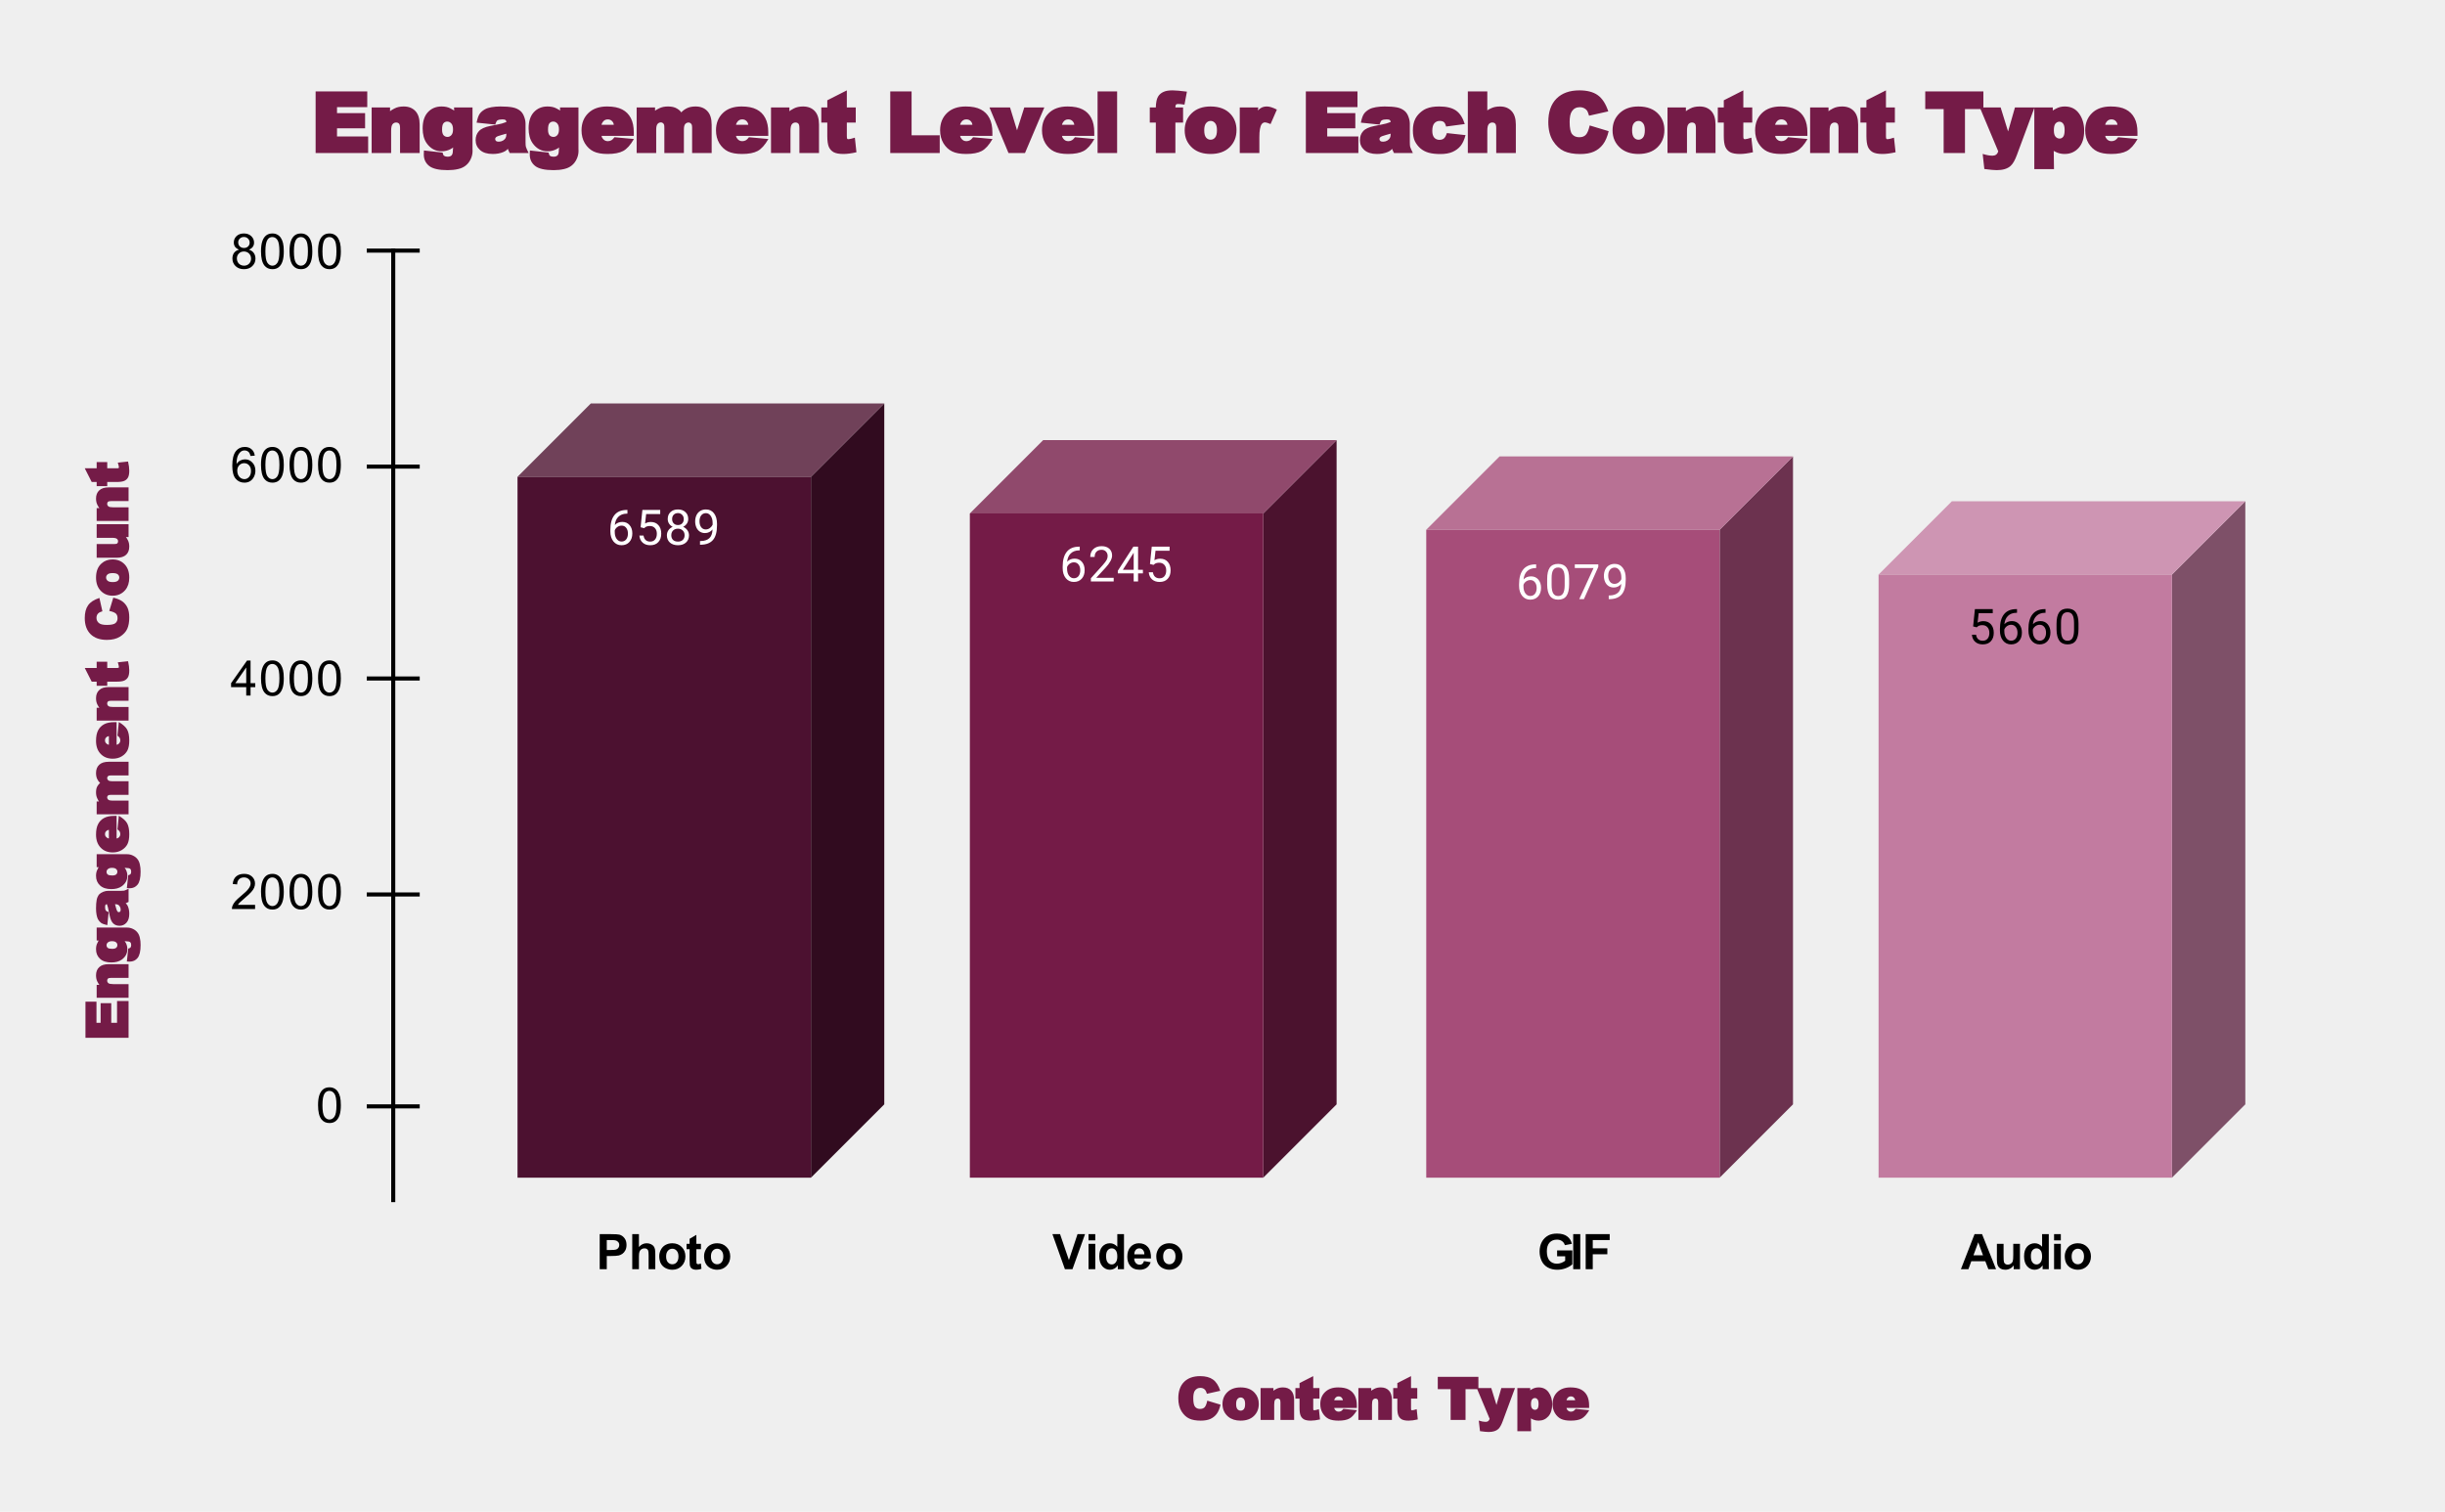 <svg version="1.1" viewBox="0.0 0.0 600.0 371.0" fill="none" stroke="none" stroke-linecap="square" stroke-miterlimit="10" width="600" height="371" xmlns:xlink="http://www.w3.org/1999/xlink" xmlns="http://www.w3.org/2000/svg"><path fill="#efefef" d="M0 0L600.0 0L600.0 371.0L0 371.0L0 0Z" fill-rule="nonzero"/><path stroke="#000000" stroke-width="1.0" stroke-linecap="butt" d="M96.5 294.5L96.5 61.5" fill-rule="nonzero"/><clipPath id="id_0"><path d="M96.55 61.917L581.45 61.917L581.45 294.45L96.55 294.45L96.55 61.917Z" clip-rule="nonzero"/></clipPath><path fill="#310b1f" clip-path="url(#id_0)" d="M217.0 99.0L217.0 271.0L199.0 289.0L199.0 117.0Z" fill-rule="nonzero"/><path fill="#704159" clip-path="url(#id_0)" d="M199.0 117.0L127.0 117.0L145.0 99.0L217.0 99.0Z" fill-rule="nonzero"/><path stroke="#000000" stroke-width="2.0" stroke-linecap="butt" stroke-opacity="0.0" clip-path="url(#id_0)" d="M199.0 289.0L127.0 289.0L127.0 117.0L199.0 117.0Z" fill-rule="nonzero"/><path fill="#4c1130" clip-path="url(#id_0)" d="M199.0 289.0L127.0 289.0L127.0 117.0L199.0 117.0Z" fill-rule="nonzero"/><path fill="#4b122e" clip-path="url(#id_0)" d="M328.0 108.0L328.0 271.0L310.0 289.0L310.0 126.0Z" fill-rule="nonzero"/><path fill="#90496c" clip-path="url(#id_0)" d="M310.0 126.0L238.0 126.0L256.0 108.0L328.0 108.0Z" fill-rule="nonzero"/><path stroke="#000000" stroke-width="2.0" stroke-linecap="butt" stroke-opacity="0.0" clip-path="url(#id_0)" d="M310.0 289.0L238.0 289.0L238.0 126.0L310.0 126.0Z" fill-rule="nonzero"/><path fill="#741b47" clip-path="url(#id_0)" d="M310.0 289.0L238.0 289.0L238.0 126.0L310.0 126.0Z" fill-rule="nonzero"/><path fill="#6c324f" clip-path="url(#id_0)" d="M440.0 112.0L440.0 271.0L422.0 289.0L422.0 130.0Z" fill-rule="nonzero"/><path fill="#b87194" clip-path="url(#id_0)" d="M422.0 130.0L350.0 130.0L368.0 112.0L440.0 112.0Z" fill-rule="nonzero"/><path stroke="#000000" stroke-width="2.0" stroke-linecap="butt" stroke-opacity="0.0" clip-path="url(#id_0)" d="M422.0 289.0L350.0 289.0L350.0 130.0L422.0 130.0Z" fill-rule="nonzero"/><path fill="#a64d79" clip-path="url(#id_0)" d="M422.0 289.0L350.0 289.0L350.0 130.0L422.0 130.0Z" fill-rule="nonzero"/><path fill="#7e5068" clip-path="url(#id_0)" d="M551.0 123.0L551.0 271.0L533.0 289.0L533.0 141.0Z" fill-rule="nonzero"/><path fill="#ce95b3" clip-path="url(#id_0)" d="M533.0 141.0L461.0 141.0L479.0 123.0L551.0 123.0Z" fill-rule="nonzero"/><path stroke="#000000" stroke-width="2.0" stroke-linecap="butt" stroke-opacity="0.0" clip-path="url(#id_0)" d="M533.0 289.0L461.0 289.0L461.0 141.0L533.0 141.0Z" fill-rule="nonzero"/><path fill="#c27ba0" clip-path="url(#id_0)" d="M533.0 289.0L461.0 289.0L461.0 141.0L533.0 141.0Z" fill-rule="nonzero"/><path stroke="#000000" stroke-width="1.0" stroke-linecap="butt" d="M90.5 271.5L102.5 271.5" fill-rule="nonzero"/><path stroke="#000000" stroke-width="1.0" stroke-linecap="butt" d="M90.5 219.5L102.5 219.5" fill-rule="nonzero"/><path stroke="#000000" stroke-width="1.0" stroke-linecap="butt" d="M90.5 166.5L102.5 166.5" fill-rule="nonzero"/><path stroke="#000000" stroke-width="1.0" stroke-linecap="butt" d="M90.5 114.5L102.5 114.5" fill-rule="nonzero"/><path stroke="#000000" stroke-width="1.0" stroke-linecap="butt" d="M90.5 61.5L102.5 61.5" fill-rule="nonzero"/><path stroke="#4c1130" stroke-width="3.0" stroke-linejoin="round" stroke-linecap="round" d="M153.969 125.142L153.969 126.048L153.766 126.048Q152.5 126.079 151.75 126.814Q151.0 127.532 150.875 128.845Q151.562 128.079 152.719 128.079Q153.828 128.079 154.5 128.861Q155.172 129.642 155.172 130.892Q155.172 132.204 154.453 133.001Q153.734 133.798 152.516 133.798Q151.297 133.798 150.531 132.861Q149.781 131.907 149.781 130.423L149.781 130.017Q149.781 127.657 150.781 126.407Q151.781 125.157 153.766 125.142L153.969 125.142ZM152.547 128.986Q151.984 128.986 151.516 129.314Q151.047 129.642 150.859 130.157L150.859 130.548Q150.859 131.611 151.328 132.251Q151.812 132.892 152.516 132.892Q153.25 132.892 153.672 132.361Q154.094 131.814 154.094 130.939Q154.094 130.064 153.672 129.532Q153.25 128.986 152.547 128.986ZM157.203 129.392L157.641 125.142L162.016 125.142L162.016 126.142L158.562 126.142L158.297 128.47Q158.938 128.095 159.734 128.095Q160.891 128.095 161.578 128.876Q162.266 129.642 162.266 130.954Q162.266 132.267 161.547 133.032Q160.844 133.798 159.562 133.798Q158.438 133.798 157.719 133.173Q157.0 132.532 156.906 131.423L157.922 131.423Q158.031 132.157 158.453 132.532Q158.875 132.907 159.562 132.907Q160.312 132.907 160.75 132.392Q161.188 131.876 161.188 130.97Q161.188 130.111 160.719 129.595Q160.25 129.079 159.469 129.079Q158.766 129.079 158.359 129.376L158.078 129.611L157.203 129.392ZM168.891 127.361Q168.891 128.001 168.547 128.501Q168.203 129.001 167.641 129.282Q168.297 129.564 168.688 130.126Q169.078 130.673 169.078 131.376Q169.078 132.47 168.328 133.142Q167.594 133.798 166.375 133.798Q165.141 133.798 164.391 133.142Q163.656 132.47 163.656 131.376Q163.656 130.673 164.031 130.126Q164.406 129.564 165.078 129.282Q164.516 129.001 164.188 128.501Q163.859 128.001 163.859 127.361Q163.859 126.282 164.547 125.657Q165.234 125.017 166.375 125.017Q167.5 125.017 168.188 125.657Q168.891 126.282 168.891 127.361ZM168.0 131.345Q168.0 130.626 167.547 130.189Q167.094 129.736 166.359 129.736Q165.625 129.736 165.172 130.189Q164.734 130.626 164.734 131.361Q164.734 132.079 165.172 132.501Q165.609 132.907 166.375 132.907Q167.125 132.907 167.562 132.486Q168.0 132.064 168.0 131.345ZM166.375 125.907Q165.734 125.907 165.328 126.314Q164.938 126.704 164.938 127.392Q164.938 128.032 165.328 128.439Q165.719 128.845 166.359 128.845Q167.016 128.845 167.406 128.439Q167.797 128.032 167.797 127.392Q167.797 126.736 167.391 126.329Q166.984 125.907 166.375 125.907ZM174.859 129.923Q174.531 130.329 174.047 130.579Q173.578 130.814 173.016 130.814Q172.281 130.814 171.734 130.454Q171.188 130.095 170.891 129.439Q170.594 128.767 170.594 127.97Q170.594 127.126 170.906 126.439Q171.234 125.751 171.828 125.392Q172.438 125.017 173.234 125.017Q174.5 125.017 175.219 125.97Q175.953 126.923 175.953 128.548L175.953 128.861Q175.953 131.361 174.969 132.501Q173.984 133.642 172.0 133.673L171.781 133.673L171.781 132.767L172.016 132.767Q173.359 132.736 174.078 132.064Q174.797 131.392 174.859 129.923ZM173.188 129.923Q173.734 129.923 174.188 129.595Q174.656 129.251 174.875 128.767L174.875 128.329Q174.875 127.267 174.406 126.595Q173.938 125.923 173.234 125.923Q172.516 125.923 172.078 126.47Q171.656 127.017 171.656 127.923Q171.656 128.798 172.062 129.361Q172.484 129.923 173.188 129.923Z" fill-rule="nonzero"/><path fill="#ffffff" d="M153.969 125.142L153.969 126.048L153.766 126.048Q152.5 126.079 151.75 126.814Q151.0 127.532 150.875 128.845Q151.562 128.079 152.719 128.079Q153.828 128.079 154.5 128.861Q155.172 129.642 155.172 130.892Q155.172 132.204 154.453 133.001Q153.734 133.798 152.516 133.798Q151.297 133.798 150.531 132.861Q149.781 131.907 149.781 130.423L149.781 130.017Q149.781 127.657 150.781 126.407Q151.781 125.157 153.766 125.142L153.969 125.142ZM152.547 128.986Q151.984 128.986 151.516 129.314Q151.047 129.642 150.859 130.157L150.859 130.548Q150.859 131.611 151.328 132.251Q151.812 132.892 152.516 132.892Q153.25 132.892 153.672 132.361Q154.094 131.814 154.094 130.939Q154.094 130.064 153.672 129.532Q153.25 128.986 152.547 128.986ZM157.203 129.392L157.641 125.142L162.016 125.142L162.016 126.142L158.562 126.142L158.297 128.47Q158.938 128.095 159.734 128.095Q160.891 128.095 161.578 128.876Q162.266 129.642 162.266 130.954Q162.266 132.267 161.547 133.032Q160.844 133.798 159.562 133.798Q158.438 133.798 157.719 133.173Q157.0 132.532 156.906 131.423L157.922 131.423Q158.031 132.157 158.453 132.532Q158.875 132.907 159.562 132.907Q160.312 132.907 160.75 132.392Q161.188 131.876 161.188 130.97Q161.188 130.111 160.719 129.595Q160.25 129.079 159.469 129.079Q158.766 129.079 158.359 129.376L158.078 129.611L157.203 129.392ZM168.891 127.361Q168.891 128.001 168.547 128.501Q168.203 129.001 167.641 129.282Q168.297 129.564 168.688 130.126Q169.078 130.673 169.078 131.376Q169.078 132.47 168.328 133.142Q167.594 133.798 166.375 133.798Q165.141 133.798 164.391 133.142Q163.656 132.47 163.656 131.376Q163.656 130.673 164.031 130.126Q164.406 129.564 165.078 129.282Q164.516 129.001 164.188 128.501Q163.859 128.001 163.859 127.361Q163.859 126.282 164.547 125.657Q165.234 125.017 166.375 125.017Q167.5 125.017 168.188 125.657Q168.891 126.282 168.891 127.361ZM168.0 131.345Q168.0 130.626 167.547 130.189Q167.094 129.736 166.359 129.736Q165.625 129.736 165.172 130.189Q164.734 130.626 164.734 131.361Q164.734 132.079 165.172 132.501Q165.609 132.907 166.375 132.907Q167.125 132.907 167.562 132.486Q168.0 132.064 168.0 131.345ZM166.375 125.907Q165.734 125.907 165.328 126.314Q164.938 126.704 164.938 127.392Q164.938 128.032 165.328 128.439Q165.719 128.845 166.359 128.845Q167.016 128.845 167.406 128.439Q167.797 128.032 167.797 127.392Q167.797 126.736 167.391 126.329Q166.984 125.907 166.375 125.907ZM174.859 129.923Q174.531 130.329 174.047 130.579Q173.578 130.814 173.016 130.814Q172.281 130.814 171.734 130.454Q171.188 130.095 170.891 129.439Q170.594 128.767 170.594 127.97Q170.594 127.126 170.906 126.439Q171.234 125.751 171.828 125.392Q172.438 125.017 173.234 125.017Q174.5 125.017 175.219 125.97Q175.953 126.923 175.953 128.548L175.953 128.861Q175.953 131.361 174.969 132.501Q173.984 133.642 172.0 133.673L171.781 133.673L171.781 132.767L172.016 132.767Q173.359 132.736 174.078 132.064Q174.797 131.392 174.859 129.923ZM173.188 129.923Q173.734 129.923 174.188 129.595Q174.656 129.251 174.875 128.767L174.875 128.329Q174.875 127.267 174.406 126.595Q173.938 125.923 173.234 125.923Q172.516 125.923 172.078 126.47Q171.656 127.017 171.656 127.923Q171.656 128.798 172.062 129.361Q172.484 129.923 173.188 129.923Z" fill-rule="nonzero"/><path stroke="#741b47" stroke-width="3.0" stroke-linejoin="round" stroke-linecap="round" d="M264.969 134.152L264.969 135.058L264.766 135.058Q263.5 135.089 262.75 135.824Q262.0 136.542 261.875 137.855Q262.562 137.089 263.719 137.089Q264.828 137.089 265.5 137.871Q266.172 138.652 266.172 139.902Q266.172 141.214 265.453 142.011Q264.734 142.808 263.516 142.808Q262.297 142.808 261.531 141.871Q260.781 140.917 260.781 139.433L260.781 139.027Q260.781 136.667 261.781 135.417Q262.781 134.167 264.766 134.152L264.969 134.152ZM263.547 137.996Q262.984 137.996 262.516 138.324Q262.047 138.652 261.859 139.167L261.859 139.558Q261.859 140.621 262.328 141.261Q262.812 141.902 263.516 141.902Q264.25 141.902 264.672 141.371Q265.094 140.824 265.094 139.949Q265.094 139.074 264.672 138.542Q264.25 137.996 263.547 137.996ZM273.297 142.683L267.703 142.683L267.703 141.902L270.656 138.621Q271.312 137.871 271.562 137.417Q271.812 136.949 271.812 136.449Q271.812 135.777 271.406 135.355Q271.016 134.917 270.328 134.917Q269.531 134.917 269.078 135.386Q268.625 135.839 268.625 136.667L267.547 136.667Q267.547 135.48 268.297 134.761Q269.062 134.027 270.328 134.027Q271.531 134.027 272.219 134.652Q272.906 135.277 272.906 136.324Q272.906 137.574 271.297 139.324L269.016 141.792L273.297 141.792L273.297 142.683ZM279.281 139.824L280.469 139.824L280.469 140.699L279.281 140.699L279.281 142.683L278.203 142.683L278.203 140.699L274.312 140.699L274.312 140.058L278.125 134.152L279.281 134.152L279.281 139.824ZM275.547 139.824L278.203 139.824L278.203 135.636L278.062 135.871L275.547 139.824ZM282.203 138.402L282.641 134.152L287.016 134.152L287.016 135.152L283.562 135.152L283.297 137.48Q283.938 137.105 284.734 137.105Q285.891 137.105 286.578 137.886Q287.266 138.652 287.266 139.964Q287.266 141.277 286.547 142.042Q285.844 142.808 284.562 142.808Q283.438 142.808 282.719 142.183Q282.0 141.542 281.906 140.433L282.922 140.433Q283.031 141.167 283.453 141.542Q283.875 141.917 284.562 141.917Q285.312 141.917 285.75 141.402Q286.188 140.886 286.188 139.98Q286.188 139.121 285.719 138.605Q285.25 138.089 284.469 138.089Q283.766 138.089 283.359 138.386L283.078 138.621L282.203 138.402Z" fill-rule="nonzero"/><path fill="#ffffff" d="M264.969 134.152L264.969 135.058L264.766 135.058Q263.5 135.089 262.75 135.824Q262.0 136.542 261.875 137.855Q262.562 137.089 263.719 137.089Q264.828 137.089 265.5 137.871Q266.172 138.652 266.172 139.902Q266.172 141.214 265.453 142.011Q264.734 142.808 263.516 142.808Q262.297 142.808 261.531 141.871Q260.781 140.917 260.781 139.433L260.781 139.027Q260.781 136.667 261.781 135.417Q262.781 134.167 264.766 134.152L264.969 134.152ZM263.547 137.996Q262.984 137.996 262.516 138.324Q262.047 138.652 261.859 139.167L261.859 139.558Q261.859 140.621 262.328 141.261Q262.812 141.902 263.516 141.902Q264.25 141.902 264.672 141.371Q265.094 140.824 265.094 139.949Q265.094 139.074 264.672 138.542Q264.25 137.996 263.547 137.996ZM273.297 142.683L267.703 142.683L267.703 141.902L270.656 138.621Q271.312 137.871 271.562 137.417Q271.812 136.949 271.812 136.449Q271.812 135.777 271.406 135.355Q271.016 134.917 270.328 134.917Q269.531 134.917 269.078 135.386Q268.625 135.839 268.625 136.667L267.547 136.667Q267.547 135.48 268.297 134.761Q269.062 134.027 270.328 134.027Q271.531 134.027 272.219 134.652Q272.906 135.277 272.906 136.324Q272.906 137.574 271.297 139.324L269.016 141.792L273.297 141.792L273.297 142.683ZM279.281 139.824L280.469 139.824L280.469 140.699L279.281 140.699L279.281 142.683L278.203 142.683L278.203 140.699L274.312 140.699L274.312 140.058L278.125 134.152L279.281 134.152L279.281 139.824ZM275.547 139.824L278.203 139.824L278.203 135.636L278.062 135.871L275.547 139.824ZM282.203 138.402L282.641 134.152L287.016 134.152L287.016 135.152L283.562 135.152L283.297 137.48Q283.938 137.105 284.734 137.105Q285.891 137.105 286.578 137.886Q287.266 138.652 287.266 139.964Q287.266 141.277 286.547 142.042Q285.844 142.808 284.562 142.808Q283.438 142.808 282.719 142.183Q282.0 141.542 281.906 140.433L282.922 140.433Q283.031 141.167 283.453 141.542Q283.875 141.917 284.562 141.917Q285.312 141.917 285.75 141.402Q286.188 140.886 286.188 139.98Q286.188 139.121 285.719 138.605Q285.25 138.089 284.469 138.089Q283.766 138.089 283.359 138.386L283.078 138.621L282.203 138.402Z" fill-rule="nonzero"/><path stroke="#a64d79" stroke-width="3.0" stroke-linejoin="round" stroke-linecap="round" d="M376.969 138.5L376.969 139.406L376.766 139.406Q375.5 139.437 374.75 140.171Q374.0 140.89 373.875 142.203Q374.562 141.437 375.719 141.437Q376.828 141.437 377.5 142.218Q378.172 143 378.172 144.25Q378.172 145.562 377.453 146.359Q376.734 147.156 375.516 147.156Q374.297 147.156 373.531 146.218Q372.781 145.265 372.781 143.781L372.781 143.375Q372.781 141.015 373.781 139.765Q374.781 138.515 376.766 138.5L376.969 138.5ZM375.547 142.343Q374.984 142.343 374.516 142.671Q374.047 143 373.859 143.515L373.859 143.906Q373.859 144.968 374.328 145.609Q374.812 146.25 375.516 146.25Q376.25 146.25 376.672 145.718Q377.094 145.171 377.094 144.296Q377.094 143.421 376.672 142.89Q376.25 142.343 375.547 142.343ZM385.062 143.39Q385.062 145.296 384.406 146.234Q383.766 147.156 382.375 147.156Q381.016 147.156 380.359 146.25Q379.703 145.343 379.672 143.531L379.672 142.093Q379.672 140.203 380.312 139.296Q380.969 138.375 382.359 138.375Q383.734 138.375 384.391 139.265Q385.047 140.14 385.062 141.984L385.062 143.39ZM383.969 141.906Q383.969 140.531 383.578 139.906Q383.203 139.265 382.359 139.265Q381.531 139.265 381.141 139.906Q380.766 140.531 380.766 141.828L380.766 143.562Q380.766 144.937 381.156 145.609Q381.562 146.265 382.375 146.265Q383.172 146.265 383.562 145.64Q383.953 145.015 383.969 143.687L383.969 141.906ZM392.219 139.109L388.688 147.031L387.547 147.031L391.062 139.39L386.453 139.39L386.453 138.5L392.219 138.5L392.219 139.109ZM397.859 143.281Q397.531 143.687 397.047 143.937Q396.578 144.171 396.016 144.171Q395.281 144.171 394.734 143.812Q394.188 143.453 393.891 142.796Q393.594 142.125 393.594 141.328Q393.594 140.484 393.906 139.796Q394.234 139.109 394.828 138.75Q395.438 138.375 396.234 138.375Q397.5 138.375 398.219 139.328Q398.953 140.281 398.953 141.906L398.953 142.218Q398.953 144.718 397.969 145.859Q396.984 147 395.0 147.031L394.781 147.031L394.781 146.125L395.016 146.125Q396.359 146.093 397.078 145.421Q397.797 144.75 397.859 143.281ZM396.188 143.281Q396.734 143.281 397.188 142.953Q397.656 142.609 397.875 142.125L397.875 141.687Q397.875 140.625 397.406 139.953Q396.938 139.281 396.234 139.281Q395.516 139.281 395.078 139.828Q394.656 140.375 394.656 141.281Q394.656 142.156 395.062 142.718Q395.484 143.281 396.188 143.281Z" fill-rule="nonzero"/><path fill="#ffffff" d="M376.969 138.5L376.969 139.406L376.766 139.406Q375.5 139.437 374.75 140.171Q374.0 140.89 373.875 142.203Q374.562 141.437 375.719 141.437Q376.828 141.437 377.5 142.218Q378.172 143 378.172 144.25Q378.172 145.562 377.453 146.359Q376.734 147.156 375.516 147.156Q374.297 147.156 373.531 146.218Q372.781 145.265 372.781 143.781L372.781 143.375Q372.781 141.015 373.781 139.765Q374.781 138.515 376.766 138.5L376.969 138.5ZM375.547 142.343Q374.984 142.343 374.516 142.671Q374.047 143 373.859 143.515L373.859 143.906Q373.859 144.968 374.328 145.609Q374.812 146.25 375.516 146.25Q376.25 146.25 376.672 145.718Q377.094 145.171 377.094 144.296Q377.094 143.421 376.672 142.89Q376.25 142.343 375.547 142.343ZM385.062 143.39Q385.062 145.296 384.406 146.234Q383.766 147.156 382.375 147.156Q381.016 147.156 380.359 146.25Q379.703 145.343 379.672 143.531L379.672 142.093Q379.672 140.203 380.312 139.296Q380.969 138.375 382.359 138.375Q383.734 138.375 384.391 139.265Q385.047 140.14 385.062 141.984L385.062 143.39ZM383.969 141.906Q383.969 140.531 383.578 139.906Q383.203 139.265 382.359 139.265Q381.531 139.265 381.141 139.906Q380.766 140.531 380.766 141.828L380.766 143.562Q380.766 144.937 381.156 145.609Q381.562 146.265 382.375 146.265Q383.172 146.265 383.562 145.64Q383.953 145.015 383.969 143.687L383.969 141.906ZM392.219 139.109L388.688 147.031L387.547 147.031L391.062 139.39L386.453 139.39L386.453 138.5L392.219 138.5L392.219 139.109ZM397.859 143.281Q397.531 143.687 397.047 143.937Q396.578 144.171 396.016 144.171Q395.281 144.171 394.734 143.812Q394.188 143.453 393.891 142.796Q393.594 142.125 393.594 141.328Q393.594 140.484 393.906 139.796Q394.234 139.109 394.828 138.75Q395.438 138.375 396.234 138.375Q397.5 138.375 398.219 139.328Q398.953 140.281 398.953 141.906L398.953 142.218Q398.953 144.718 397.969 145.859Q396.984 147 395.0 147.031L394.781 147.031L394.781 146.125L395.016 146.125Q396.359 146.093 397.078 145.421Q397.797 144.75 397.859 143.281ZM396.188 143.281Q396.734 143.281 397.188 142.953Q397.656 142.609 397.875 142.125L397.875 141.687Q397.875 140.625 397.406 139.953Q396.938 139.281 396.234 139.281Q395.516 139.281 395.078 139.828Q394.656 140.375 394.656 141.281Q394.656 142.156 395.062 142.718Q395.484 143.281 396.188 143.281Z" fill-rule="nonzero"/><path stroke="#c27ba0" stroke-width="3.0" stroke-linejoin="round" stroke-linecap="round" d="M484.203 153.724L484.641 149.474L489.016 149.474L489.016 150.474L485.562 150.474L485.297 152.802Q485.938 152.427 486.734 152.427Q487.891 152.427 488.578 153.208Q489.266 153.974 489.266 155.286Q489.266 156.599 488.547 157.365Q487.844 158.13 486.562 158.13Q485.438 158.13 484.719 157.505Q484.0 156.865 483.906 155.755L484.922 155.755Q485.031 156.49 485.453 156.865Q485.875 157.24 486.562 157.24Q487.312 157.24 487.75 156.724Q488.188 156.208 488.188 155.302Q488.188 154.443 487.719 153.927Q487.25 153.411 486.469 153.411Q485.766 153.411 485.359 153.708L485.078 153.943L484.203 153.724ZM494.969 149.474L494.969 150.38L494.766 150.38Q493.5 150.411 492.75 151.146Q492.0 151.865 491.875 153.177Q492.562 152.411 493.719 152.411Q494.828 152.411 495.5 153.193Q496.172 153.974 496.172 155.224Q496.172 156.536 495.453 157.333Q494.734 158.13 493.516 158.13Q492.297 158.13 491.531 157.193Q490.781 156.24 490.781 154.755L490.781 154.349Q490.781 151.99 491.781 150.74Q492.781 149.49 494.766 149.474L494.969 149.474ZM493.547 153.318Q492.984 153.318 492.516 153.646Q492.047 153.974 491.859 154.49L491.859 154.88Q491.859 155.943 492.328 156.583Q492.812 157.224 493.516 157.224Q494.25 157.224 494.672 156.693Q495.094 156.146 495.094 155.271Q495.094 154.396 494.672 153.865Q494.25 153.318 493.547 153.318ZM501.969 149.474L501.969 150.38L501.766 150.38Q500.5 150.411 499.75 151.146Q499.0 151.865 498.875 153.177Q499.562 152.411 500.719 152.411Q501.828 152.411 502.5 153.193Q503.172 153.974 503.172 155.224Q503.172 156.536 502.453 157.333Q501.734 158.13 500.516 158.13Q499.297 158.13 498.531 157.193Q497.781 156.24 497.781 154.755L497.781 154.349Q497.781 151.99 498.781 150.74Q499.781 149.49 501.766 149.474L501.969 149.474ZM500.547 153.318Q499.984 153.318 499.516 153.646Q499.047 153.974 498.859 154.49L498.859 154.88Q498.859 155.943 499.328 156.583Q499.812 157.224 500.516 157.224Q501.25 157.224 501.672 156.693Q502.094 156.146 502.094 155.271Q502.094 154.396 501.672 153.865Q501.25 153.318 500.547 153.318ZM510.062 154.365Q510.062 156.271 509.406 157.208Q508.766 158.13 507.375 158.13Q506.016 158.13 505.359 157.224Q504.703 156.318 504.672 154.505L504.672 153.068Q504.672 151.177 505.312 150.271Q505.969 149.349 507.359 149.349Q508.734 149.349 509.391 150.24Q510.047 151.115 510.062 152.958L510.062 154.365ZM508.969 152.88Q508.969 151.505 508.578 150.88Q508.203 150.24 507.359 150.24Q506.531 150.24 506.141 150.88Q505.766 151.505 505.766 152.802L505.766 154.536Q505.766 155.911 506.156 156.583Q506.562 157.24 507.375 157.24Q508.172 157.24 508.562 156.615Q508.953 155.99 508.969 154.661L508.969 152.88Z" fill-rule="nonzero"/><path fill="#000000" d="M484.203 153.724L484.641 149.474L489.016 149.474L489.016 150.474L485.562 150.474L485.297 152.802Q485.938 152.427 486.734 152.427Q487.891 152.427 488.578 153.208Q489.266 153.974 489.266 155.286Q489.266 156.599 488.547 157.365Q487.844 158.13 486.562 158.13Q485.438 158.13 484.719 157.505Q484.0 156.865 483.906 155.755L484.922 155.755Q485.031 156.49 485.453 156.865Q485.875 157.24 486.562 157.24Q487.312 157.24 487.75 156.724Q488.188 156.208 488.188 155.302Q488.188 154.443 487.719 153.927Q487.25 153.411 486.469 153.411Q485.766 153.411 485.359 153.708L485.078 153.943L484.203 153.724ZM494.969 149.474L494.969 150.38L494.766 150.38Q493.5 150.411 492.75 151.146Q492.0 151.865 491.875 153.177Q492.562 152.411 493.719 152.411Q494.828 152.411 495.5 153.193Q496.172 153.974 496.172 155.224Q496.172 156.536 495.453 157.333Q494.734 158.13 493.516 158.13Q492.297 158.13 491.531 157.193Q490.781 156.24 490.781 154.755L490.781 154.349Q490.781 151.99 491.781 150.74Q492.781 149.49 494.766 149.474L494.969 149.474ZM493.547 153.318Q492.984 153.318 492.516 153.646Q492.047 153.974 491.859 154.49L491.859 154.88Q491.859 155.943 492.328 156.583Q492.812 157.224 493.516 157.224Q494.25 157.224 494.672 156.693Q495.094 156.146 495.094 155.271Q495.094 154.396 494.672 153.865Q494.25 153.318 493.547 153.318ZM501.969 149.474L501.969 150.38L501.766 150.38Q500.5 150.411 499.75 151.146Q499.0 151.865 498.875 153.177Q499.562 152.411 500.719 152.411Q501.828 152.411 502.5 153.193Q503.172 153.974 503.172 155.224Q503.172 156.536 502.453 157.333Q501.734 158.13 500.516 158.13Q499.297 158.13 498.531 157.193Q497.781 156.24 497.781 154.755L497.781 154.349Q497.781 151.99 498.781 150.74Q499.781 149.49 501.766 149.474L501.969 149.474ZM500.547 153.318Q499.984 153.318 499.516 153.646Q499.047 153.974 498.859 154.49L498.859 154.88Q498.859 155.943 499.328 156.583Q499.812 157.224 500.516 157.224Q501.25 157.224 501.672 156.693Q502.094 156.146 502.094 155.271Q502.094 154.396 501.672 153.865Q501.25 153.318 500.547 153.318ZM510.062 154.365Q510.062 156.271 509.406 157.208Q508.766 158.13 507.375 158.13Q506.016 158.13 505.359 157.224Q504.703 156.318 504.672 154.505L504.672 153.068Q504.672 151.177 505.312 150.271Q505.969 149.349 507.359 149.349Q508.734 149.349 509.391 150.24Q510.047 151.115 510.062 152.958L510.062 154.365ZM508.969 152.88Q508.969 151.505 508.578 150.88Q508.203 150.24 507.359 150.24Q506.531 150.24 506.141 150.88Q505.766 151.505 505.766 152.802L505.766 154.536Q505.766 155.911 506.156 156.583Q506.562 157.24 507.375 157.24Q508.172 157.24 508.562 156.615Q508.953 155.99 508.969 154.661L508.969 152.88Z" fill-rule="nonzero"/><path fill="#741b47" d="M296.266 343.716L299.516 344.7Q299.188 346.153 298.562 346.981Q297.938 347.794 297.0 348.216Q296.062 348.622 294.656 348.622Q292.953 348.622 291.859 348.122Q290.766 347.622 289.953 346.356Q289.156 345.075 289.156 343.137Q289.156 340.544 290.562 339.122Q291.984 337.7 294.516 337.7Q296.5 337.7 297.656 338.528Q298.812 339.341 299.453 341.294L296.172 342.028Q295.969 341.372 295.828 341.2Q295.609 340.887 295.297 340.731Q294.984 340.575 294.578 340.575Q293.688 340.575 293.203 341.294Q292.828 341.856 292.828 343.122Q292.828 344.684 293.266 345.216Q293.703 345.747 294.469 345.747Q295.234 345.747 295.625 345.325Q296.016 344.887 296.266 343.716ZM300.0 344.559Q300.0 342.778 301.203 341.622Q302.406 340.466 304.438 340.466Q306.734 340.466 307.922 341.825Q308.906 342.919 308.906 344.512Q308.906 346.325 307.703 347.481Q306.516 348.622 304.438 348.622Q302.594 348.622 301.422 347.669Q300.0 346.466 300.0 344.559ZM303.344 344.559Q303.344 345.419 303.656 345.794Q303.984 346.169 304.453 346.169Q304.922 346.169 305.234 345.809Q305.547 345.434 305.547 344.528Q305.547 343.684 305.234 343.309Q304.922 342.934 304.469 342.934Q303.984 342.934 303.656 343.325Q303.344 343.7 303.344 344.559ZM309.344 340.622L312.5 340.622L312.5 341.294Q312.609 341.153 313.266 340.809Q313.922 340.466 314.844 340.466Q316.125 340.466 316.844 341.247Q317.578 342.012 317.578 343.559L317.578 348.45L314.219 348.45L314.219 344.169Q314.219 343.606 314.047 343.403Q313.875 343.2 313.547 343.2Q313.172 343.2 312.922 343.497Q312.688 343.778 312.688 344.684L312.688 348.45L309.344 348.45L309.344 340.622ZM322.266 337.7L322.266 340.622L323.797 340.622L323.797 343.216L322.266 343.216L322.266 345.512Q322.266 345.919 322.312 345.997Q322.359 346.075 322.547 346.075Q322.812 346.075 323.656 345.809L323.922 348.325Q322.609 348.622 321.688 348.622Q320.562 348.622 320.0 348.309Q319.438 347.997 319.172 347.387Q318.906 346.778 318.906 345.497L318.906 343.216L317.891 343.216L317.891 340.622L318.906 340.622L318.906 339.403L322.266 337.7ZM332.969 345.512L327.422 345.512Q327.438 345.778 327.672 346.044Q328.0 346.419 328.516 346.419Q328.844 346.419 329.156 346.247Q329.344 346.137 329.656 345.731L333.0 346.059Q332.094 347.591 331.141 348.106Q330.203 348.622 328.453 348.622Q326.953 348.622 326.047 348.184Q325.156 347.731 324.578 346.778Q324.0 345.825 324.0 344.559Q324.0 342.731 325.172 341.606Q326.344 340.466 328.375 340.466Q330.0 340.466 330.969 340.981Q331.938 341.481 332.453 342.45Q332.969 343.419 332.969 344.919L332.969 345.512ZM329.547 343.622Q329.5 343.216 329.219 342.95Q328.953 342.669 328.484 342.669Q327.969 342.669 327.656 343.091Q327.438 343.356 327.422 343.622L329.547 343.622ZM333.344 340.622L336.5 340.622L336.5 341.294Q336.609 341.153 337.266 340.809Q337.922 340.466 338.844 340.466Q340.125 340.466 340.844 341.247Q341.578 342.012 341.578 343.559L341.578 348.45L338.219 348.45L338.219 344.169Q338.219 343.606 338.047 343.403Q337.875 343.2 337.547 343.2Q337.172 343.2 336.922 343.497Q336.688 343.778 336.688 344.684L336.688 348.45L333.344 348.45L333.344 340.622ZM346.266 337.7L346.266 340.622L347.797 340.622L347.797 343.216L346.266 343.216L346.266 345.512Q346.266 345.919 346.312 345.997Q346.359 346.075 346.547 346.075Q346.812 346.075 347.656 345.809L347.922 348.325Q346.609 348.622 345.688 348.622Q344.562 348.622 344.0 348.309Q343.438 347.997 343.172 347.387Q342.906 346.778 342.906 345.497L342.906 343.216L341.891 343.216L341.891 340.622L342.906 340.622L342.906 339.403L346.266 337.7ZM352.828 337.872L362.797 337.872L362.797 340.903L359.641 340.903L359.641 348.45L355.984 348.45L355.984 340.903L352.828 340.903L352.828 337.872ZM362.391 340.622L365.953 340.622L367.234 344.762L368.422 340.622L371.781 340.622L368.766 348.762Q368.25 350.153 367.688 350.669Q366.891 351.403 365.297 351.403Q364.672 351.403 363.188 351.2L362.891 348.606Q363.859 348.919 364.547 348.919Q364.953 348.919 365.188 348.747Q365.422 348.575 365.562 348.184L362.391 340.622ZM372.359 351.216L372.359 340.622L375.516 340.622L375.516 341.184Q375.594 341.091 376.109 340.809Q376.781 340.466 377.578 340.466Q379.172 340.466 380.031 341.669Q380.906 342.872 380.906 344.606Q380.906 346.528 379.953 347.575Q379.016 348.622 377.562 348.622Q376.859 348.622 376.281 348.372Q375.703 348.122 375.688 348.044L375.734 351.216L372.359 351.216ZM375.703 344.559Q375.703 345.309 375.984 345.637Q376.281 345.966 376.703 345.966Q377.062 345.966 377.312 345.669Q377.562 345.356 377.562 344.497Q377.562 343.716 377.297 343.403Q377.031 343.075 376.672 343.075Q376.266 343.075 375.984 343.403Q375.703 343.731 375.703 344.559ZM389.969 345.512L384.422 345.512Q384.438 345.778 384.672 346.044Q385.0 346.419 385.516 346.419Q385.844 346.419 386.156 346.247Q386.344 346.137 386.656 345.731L390.0 346.059Q389.094 347.591 388.141 348.106Q387.203 348.622 385.453 348.622Q383.953 348.622 383.047 348.184Q382.156 347.731 381.578 346.778Q381.0 345.825 381.0 344.559Q381.0 342.731 382.172 341.606Q383.344 340.466 385.375 340.466Q387.0 340.466 387.969 340.981Q388.938 341.481 389.453 342.45Q389.969 343.419 389.969 344.919L389.969 345.512ZM386.547 343.622Q386.5 343.216 386.219 342.95Q385.953 342.669 385.484 342.669Q384.969 342.669 384.656 343.091Q384.438 343.356 384.422 343.622L386.547 343.622Z" fill-rule="nonzero"/><path fill="#741b47" d="M20.972 254.668L20.972 245.808L23.675 245.808L23.675 250.996L24.691 250.996L24.691 246.183L27.3 246.183L27.3 250.996L28.722 250.996L28.722 245.652L31.55 245.652L31.55 254.668L20.972 254.668ZM23.722 244.84L23.722 241.683L24.394 241.683Q24.253 241.574 23.909 240.918Q23.566 240.261 23.566 239.34Q23.566 238.058 24.347 237.34Q25.113 236.605 26.659 236.605L31.55 236.605L31.55 239.965L27.269 239.965Q26.706 239.965 26.503 240.136Q26.3 240.308 26.3 240.636Q26.3 241.011 26.597 241.261Q26.878 241.496 27.784 241.496L31.55 241.496L31.55 244.84L23.722 244.84ZM23.722 230.793L23.722 227.621L30.863 227.621L31.191 227.621Q31.941 227.621 32.613 227.949Q33.284 228.261 33.706 228.793Q34.144 229.324 34.316 230.121Q34.503 230.902 34.503 231.886Q34.503 234.168 33.769 235.074Q33.05 235.98 31.8 235.98Q31.644 235.98 31.128 235.949L31.472 232.777Q31.941 232.652 32.019 232.527Q32.191 232.277 32.191 231.902Q32.191 231.433 31.956 231.215Q31.722 230.996 31.034 230.996L30.55 230.949Q30.628 230.933 30.878 231.386Q31.253 232.09 31.253 232.918Q31.253 234.511 29.863 235.496Q28.894 236.183 27.316 236.183Q25.519 236.183 24.55 235.293Q23.566 234.386 23.566 232.933Q23.566 232.027 23.894 231.418Q24.206 230.793 24.206 230.793L23.722 230.793ZM27.534 232.84Q28.206 232.84 28.503 232.59Q28.8 232.34 28.8 231.918Q28.8 231.511 28.488 231.246Q28.175 230.965 27.488 230.965Q26.816 230.965 26.488 231.261Q26.144 231.543 26.144 231.965Q26.144 232.355 26.441 232.605Q26.722 232.84 27.534 232.84ZM26.659 223.84L26.331 227.027Q25.269 226.793 24.816 226.48Q24.363 226.152 24.034 225.574Q23.816 225.136 23.691 224.449Q23.566 223.746 23.566 222.933Q23.566 221.652 23.722 220.855Q23.863 220.043 24.347 219.465Q24.722 219.074 25.347 218.84Q25.956 218.605 26.519 218.605L29.722 218.605Q30.206 218.605 30.472 218.558Q30.722 218.496 31.55 218.09L31.55 221.324Q31.097 221.574 30.925 221.636Q30.753 221.683 30.706 221.558Q31.144 221.84 31.394 222.433Q31.722 223.215 31.722 224.261Q31.722 225.668 31.034 226.433Q30.347 227.183 29.347 227.183Q28.409 227.183 27.8 226.621Q27.206 226.074 26.909 224.683Q26.597 223.121 26.488 222.683Q26.363 222.23 26.238 221.886Q26.034 221.886 25.909 222.027Q25.784 222.152 25.784 222.574Q25.784 223.168 25.956 223.433Q26.081 223.621 26.659 223.84ZM28.222 221.886Q28.3 222.105 28.456 222.746Q28.659 223.511 28.831 223.683Q28.972 223.84 29.144 223.84Q29.347 223.84 29.488 223.699Q29.613 223.543 29.613 223.215Q29.613 222.824 29.425 222.496Q29.238 222.152 28.988 222.027Q28.722 221.886 28.269 221.886L28.222 221.886ZM23.722 212.793L23.722 209.621L30.863 209.621L31.191 209.621Q31.941 209.621 32.613 209.949Q33.284 210.261 33.706 210.793Q34.144 211.324 34.316 212.121Q34.503 212.902 34.503 213.886Q34.503 216.168 33.769 217.074Q33.05 217.98 31.8 217.98Q31.644 217.98 31.128 217.949L31.472 214.777Q31.941 214.652 32.019 214.527Q32.191 214.277 32.191 213.902Q32.191 213.433 31.956 213.215Q31.722 212.996 31.034 212.996L30.55 212.949Q30.628 212.933 30.878 213.386Q31.253 214.09 31.253 214.918Q31.253 216.511 29.863 217.496Q28.894 218.183 27.316 218.183Q25.519 218.183 24.55 217.293Q23.566 216.386 23.566 214.933Q23.566 214.027 23.894 213.418Q24.206 212.793 24.206 212.793L23.722 212.793ZM27.534 214.84Q28.206 214.84 28.503 214.59Q28.8 214.34 28.8 213.918Q28.8 213.511 28.488 213.246Q28.175 212.965 27.488 212.965Q26.816 212.965 26.488 213.261Q26.144 213.543 26.144 213.965Q26.144 214.355 26.441 214.605Q26.722 214.84 27.534 214.84ZM28.613 200.215L28.613 205.761Q28.878 205.746 29.144 205.511Q29.519 205.183 29.519 204.668Q29.519 204.34 29.347 204.027Q29.238 203.84 28.831 203.527L29.159 200.183Q30.691 201.09 31.206 202.043Q31.722 202.98 31.722 204.73Q31.722 206.23 31.284 207.136Q30.831 208.027 29.878 208.605Q28.925 209.183 27.659 209.183Q25.831 209.183 24.706 208.011Q23.566 206.84 23.566 204.808Q23.566 203.183 24.081 202.215Q24.581 201.246 25.55 200.73Q26.519 200.215 28.019 200.215L28.613 200.215ZM26.722 203.636Q26.316 203.683 26.05 203.965Q25.769 204.23 25.769 204.699Q25.769 205.215 26.191 205.527Q26.456 205.746 26.722 205.761L26.722 203.636ZM23.722 199.824L23.722 196.668L24.3 196.668Q24.175 196.558 23.878 195.933Q23.566 195.308 23.566 194.433Q23.566 193.48 23.909 192.918Q24.253 192.34 24.581 192.168Q24.128 191.746 23.847 191.152Q23.566 190.558 23.566 189.699Q23.566 188.402 24.347 187.668Q25.128 186.933 26.706 186.933L31.55 186.933L31.55 190.293L27.128 190.293Q26.738 190.293 26.566 190.418Q26.3 190.621 26.3 190.902Q26.3 191.261 26.581 191.496Q26.847 191.715 27.519 191.715L31.55 191.715L31.55 195.058L27.269 195.058Q26.831 195.058 26.706 195.105Q26.519 195.168 26.409 195.324Q26.3 195.465 26.3 195.652Q26.3 196.011 26.581 196.246Q26.847 196.465 27.566 196.465L31.55 196.465L31.55 199.824L23.722 199.824ZM28.613 177.215L28.613 182.761Q28.878 182.746 29.144 182.511Q29.519 182.183 29.519 181.668Q29.519 181.34 29.347 181.027Q29.238 180.84 28.831 180.527L29.159 177.183Q30.691 178.09 31.206 179.043Q31.722 179.98 31.722 181.73Q31.722 183.23 31.284 184.136Q30.831 185.027 29.878 185.605Q28.925 186.183 27.659 186.183Q25.831 186.183 24.706 185.011Q23.566 183.84 23.566 181.808Q23.566 180.183 24.081 179.215Q24.581 178.246 25.55 177.73Q26.519 177.215 28.019 177.215L28.613 177.215ZM26.722 180.636Q26.316 180.683 26.05 180.965Q25.769 181.23 25.769 181.699Q25.769 182.215 26.191 182.527Q26.456 182.746 26.722 182.761L26.722 180.636ZM23.722 176.84L23.722 173.683L24.394 173.683Q24.253 173.574 23.909 172.918Q23.566 172.261 23.566 171.34Q23.566 170.058 24.347 169.34Q25.113 168.605 26.659 168.605L31.55 168.605L31.55 171.965L27.269 171.965Q26.706 171.965 26.503 172.136Q26.3 172.308 26.3 172.636Q26.3 173.011 26.597 173.261Q26.878 173.496 27.784 173.496L31.55 173.496L31.55 176.84L23.722 176.84ZM20.8 163.918L23.722 163.918L23.722 162.386L26.316 162.386L26.316 163.918L28.613 163.918Q29.019 163.918 29.097 163.871Q29.175 163.824 29.175 163.636Q29.175 163.371 28.909 162.527L31.425 162.261Q31.722 163.574 31.722 164.496Q31.722 165.621 31.409 166.183Q31.097 166.746 30.488 167.011Q29.878 167.277 28.597 167.277L26.316 167.277L26.316 168.293L23.722 168.293L23.722 167.277L22.503 167.277L20.8 163.918ZM26.816 149.918L27.8 146.668Q29.253 146.996 30.081 147.621Q30.894 148.246 31.316 149.183Q31.722 150.121 31.722 151.527Q31.722 153.23 31.222 154.324Q30.722 155.418 29.456 156.23Q28.175 157.027 26.238 157.027Q23.644 157.027 22.222 155.621Q20.8 154.199 20.8 151.668Q20.8 149.683 21.628 148.527Q22.441 147.371 24.394 146.73L25.128 150.011Q24.472 150.215 24.3 150.355Q23.988 150.574 23.831 150.886Q23.675 151.199 23.675 151.605Q23.675 152.496 24.394 152.98Q24.956 153.355 26.222 153.355Q27.784 153.355 28.316 152.918Q28.847 152.48 28.847 151.715Q28.847 150.949 28.425 150.558Q27.988 150.168 26.816 149.918ZM27.659 146.183Q25.878 146.183 24.722 144.98Q23.566 143.777 23.566 141.746Q23.566 139.449 24.925 138.261Q26.019 137.277 27.613 137.277Q29.425 137.277 30.581 138.48Q31.722 139.668 31.722 141.746Q31.722 143.59 30.769 144.761Q29.566 146.183 27.659 146.183ZM27.659 142.84Q28.519 142.84 28.894 142.527Q29.269 142.199 29.269 141.73Q29.269 141.261 28.909 140.949Q28.534 140.636 27.628 140.636Q26.784 140.636 26.409 140.949Q26.034 141.261 26.034 141.715Q26.034 142.199 26.425 142.527Q26.8 142.84 27.659 142.84ZM31.55 128.636L31.55 131.793L30.894 131.793Q31.034 131.902 31.378 132.558Q31.722 133.215 31.722 134.136Q31.722 135.402 30.956 136.136Q30.175 136.871 28.628 136.871L23.722 136.871L23.722 133.511L28.003 133.511Q28.581 133.511 28.784 133.34Q28.972 133.168 28.972 132.824Q28.972 132.465 28.691 132.23Q28.394 131.98 27.503 131.98L23.722 131.98L23.722 128.636L31.55 128.636ZM23.722 127.84L23.722 124.683L24.394 124.683Q24.253 124.574 23.909 123.918Q23.566 123.261 23.566 122.34Q23.566 121.058 24.347 120.34Q25.113 119.605 26.659 119.605L31.55 119.605L31.55 122.965L27.269 122.965Q26.706 122.965 26.503 123.136Q26.3 123.308 26.3 123.636Q26.3 124.011 26.597 124.261Q26.878 124.496 27.784 124.496L31.55 124.496L31.55 127.84L23.722 127.84ZM20.8 114.918L23.722 114.918L23.722 113.386L26.316 113.386L26.316 114.918L28.613 114.918Q29.019 114.918 29.097 114.871Q29.175 114.824 29.175 114.636Q29.175 114.371 28.909 113.527L31.425 113.261Q31.722 114.574 31.722 115.496Q31.722 116.621 31.409 117.183Q31.097 117.746 30.488 118.011Q29.878 118.277 28.597 118.277L26.316 118.277L26.316 119.293L23.722 119.293L23.722 118.277L22.503 118.277L20.8 114.918Z" fill-rule="nonzero"/><path fill="#000000" d="M78.05 271.216Q78.05 269.684 78.362 268.762Q78.675 267.825 79.284 267.325Q79.909 266.825 80.847 266.825Q81.534 266.825 82.05 267.106Q82.581 267.387 82.925 267.919Q83.269 268.434 83.456 269.184Q83.644 269.934 83.644 271.216Q83.644 272.731 83.331 273.653Q83.034 274.575 82.409 275.091Q81.8 275.591 80.847 275.591Q79.612 275.591 78.894 274.7Q78.05 273.637 78.05 271.216ZM79.128 271.216Q79.128 273.325 79.628 274.028Q80.128 274.731 80.847 274.731Q81.581 274.731 82.066 274.028Q82.566 273.325 82.566 271.216Q82.566 269.091 82.066 268.403Q81.581 267.7 80.831 267.7Q80.112 267.7 79.675 268.309Q79.128 269.091 79.128 271.216Z" fill-rule="nonzero"/><path fill="#000000" d="M62.597 222.051L62.597 223.067L56.909 223.067Q56.909 222.692 57.034 222.332Q57.253 221.754 57.722 221.192Q58.206 220.629 59.112 219.895Q60.519 218.739 61.003 218.067Q61.503 217.395 61.503 216.801Q61.503 216.176 61.05 215.754Q60.597 215.317 59.878 215.317Q59.112 215.317 58.659 215.77Q58.206 216.223 58.191 217.035L57.112 216.926Q57.222 215.707 57.941 215.082Q58.675 214.442 59.909 214.442Q61.144 214.442 61.862 215.129Q62.581 215.817 62.581 216.832Q62.581 217.348 62.362 217.848Q62.159 218.332 61.659 218.895Q61.175 219.442 60.05 220.395Q59.097 221.192 58.816 221.489Q58.55 221.77 58.378 222.051L62.597 222.051ZM64.05 218.832Q64.05 217.301 64.362 216.379Q64.675 215.442 65.284 214.942Q65.909 214.442 66.847 214.442Q67.534 214.442 68.05 214.723Q68.581 215.004 68.925 215.535Q69.269 216.051 69.456 216.801Q69.644 217.551 69.644 218.832Q69.644 220.348 69.331 221.27Q69.034 222.192 68.409 222.707Q67.8 223.207 66.847 223.207Q65.612 223.207 64.894 222.317Q64.05 221.254 64.05 218.832ZM65.128 218.832Q65.128 220.942 65.628 221.645Q66.128 222.348 66.847 222.348Q67.581 222.348 68.066 221.645Q68.566 220.942 68.566 218.832Q68.566 216.707 68.066 216.02Q67.581 215.317 66.831 215.317Q66.112 215.317 65.675 215.926Q65.128 216.707 65.128 218.832ZM71.05 218.832Q71.05 217.301 71.362 216.379Q71.675 215.442 72.284 214.942Q72.909 214.442 73.847 214.442Q74.534 214.442 75.05 214.723Q75.581 215.004 75.925 215.535Q76.269 216.051 76.456 216.801Q76.644 217.551 76.644 218.832Q76.644 220.348 76.331 221.27Q76.034 222.192 75.409 222.707Q74.8 223.207 73.847 223.207Q72.612 223.207 71.894 222.317Q71.05 221.254 71.05 218.832ZM72.128 218.832Q72.128 220.942 72.628 221.645Q73.128 222.348 73.847 222.348Q74.581 222.348 75.066 221.645Q75.566 220.942 75.566 218.832Q75.566 216.707 75.066 216.02Q74.581 215.317 73.831 215.317Q73.112 215.317 72.675 215.926Q72.128 216.707 72.128 218.832ZM78.05 218.832Q78.05 217.301 78.362 216.379Q78.675 215.442 79.284 214.942Q79.909 214.442 80.847 214.442Q81.534 214.442 82.05 214.723Q82.581 215.004 82.925 215.535Q83.269 216.051 83.456 216.801Q83.644 217.551 83.644 218.832Q83.644 220.348 83.331 221.27Q83.034 222.192 82.409 222.707Q81.8 223.207 80.847 223.207Q79.612 223.207 78.894 222.317Q78.05 221.254 78.05 218.832ZM79.128 218.832Q79.128 220.942 79.628 221.645Q80.128 222.348 80.847 222.348Q81.581 222.348 82.066 221.645Q82.566 220.942 82.566 218.832Q82.566 216.707 82.066 216.02Q81.581 215.317 80.831 215.317Q80.112 215.317 79.675 215.926Q79.128 216.707 79.128 218.832Z" fill-rule="nonzero"/><path fill="#000000" d="M60.425 170.683L60.425 168.621L56.706 168.621L56.706 167.652L60.628 162.09L61.487 162.09L61.487 167.652L62.644 167.652L62.644 168.621L61.487 168.621L61.487 170.683L60.425 170.683ZM60.425 167.652L60.425 163.793L57.737 167.652L60.425 167.652ZM64.05 166.449Q64.05 164.918 64.362 163.996Q64.675 163.058 65.284 162.558Q65.909 162.058 66.847 162.058Q67.534 162.058 68.05 162.34Q68.581 162.621 68.925 163.152Q69.269 163.668 69.456 164.418Q69.644 165.168 69.644 166.449Q69.644 167.965 69.331 168.886Q69.034 169.808 68.409 170.324Q67.8 170.824 66.847 170.824Q65.612 170.824 64.894 169.933Q64.05 168.871 64.05 166.449ZM65.128 166.449Q65.128 168.558 65.628 169.261Q66.128 169.965 66.847 169.965Q67.581 169.965 68.066 169.261Q68.566 168.558 68.566 166.449Q68.566 164.324 68.066 163.636Q67.581 162.933 66.831 162.933Q66.112 162.933 65.675 163.543Q65.128 164.324 65.128 166.449ZM71.05 166.449Q71.05 164.918 71.362 163.996Q71.675 163.058 72.284 162.558Q72.909 162.058 73.847 162.058Q74.534 162.058 75.05 162.34Q75.581 162.621 75.925 163.152Q76.269 163.668 76.456 164.418Q76.644 165.168 76.644 166.449Q76.644 167.965 76.331 168.886Q76.034 169.808 75.409 170.324Q74.8 170.824 73.847 170.824Q72.612 170.824 71.894 169.933Q71.05 168.871 71.05 166.449ZM72.128 166.449Q72.128 168.558 72.628 169.261Q73.128 169.965 73.847 169.965Q74.581 169.965 75.066 169.261Q75.566 168.558 75.566 166.449Q75.566 164.324 75.066 163.636Q74.581 162.933 73.831 162.933Q73.112 162.933 72.675 163.543Q72.128 164.324 72.128 166.449ZM78.05 166.449Q78.05 164.918 78.362 163.996Q78.675 163.058 79.284 162.558Q79.909 162.058 80.847 162.058Q81.534 162.058 82.05 162.34Q82.581 162.621 82.925 163.152Q83.269 163.668 83.456 164.418Q83.644 165.168 83.644 166.449Q83.644 167.965 83.331 168.886Q83.034 169.808 82.409 170.324Q81.8 170.824 80.847 170.824Q79.612 170.824 78.894 169.933Q78.05 168.871 78.05 166.449ZM79.128 166.449Q79.128 168.558 79.628 169.261Q80.128 169.965 80.847 169.965Q81.581 169.965 82.066 169.261Q82.566 168.558 82.566 166.449Q82.566 164.324 82.066 163.636Q81.581 162.933 80.831 162.933Q80.112 162.933 79.675 163.543Q79.128 164.324 79.128 166.449Z" fill-rule="nonzero"/><path fill="#000000" d="M62.519 111.816L61.472 111.894Q61.331 111.269 61.081 110.987Q60.644 110.534 60.019 110.534Q59.519 110.534 59.128 110.816Q58.644 111.191 58.347 111.894Q58.066 112.581 58.05 113.862Q58.425 113.284 58.972 113.003Q59.534 112.722 60.144 112.722Q61.191 112.722 61.925 113.503Q62.675 114.284 62.675 115.503Q62.675 116.316 62.316 117.019Q61.972 117.706 61.362 118.081Q60.753 118.441 59.987 118.441Q58.659 118.441 57.831 117.472Q57.003 116.503 57.003 114.284Q57.003 111.784 57.925 110.659Q58.722 109.675 60.081 109.675Q61.097 109.675 61.737 110.253Q62.394 110.816 62.519 111.816ZM58.222 115.519Q58.222 116.066 58.441 116.566Q58.675 117.05 59.081 117.316Q59.503 117.581 59.972 117.581Q60.628 117.581 61.112 117.05Q61.597 116.503 61.597 115.581Q61.597 114.691 61.112 114.175Q60.644 113.659 59.925 113.659Q59.206 113.659 58.706 114.175Q58.222 114.691 58.222 115.519ZM64.05 114.066Q64.05 112.534 64.362 111.612Q64.675 110.675 65.284 110.175Q65.909 109.675 66.847 109.675Q67.534 109.675 68.05 109.956Q68.581 110.237 68.925 110.769Q69.269 111.284 69.456 112.034Q69.644 112.784 69.644 114.066Q69.644 115.581 69.331 116.503Q69.034 117.425 68.409 117.941Q67.8 118.441 66.847 118.441Q65.612 118.441 64.894 117.55Q64.05 116.487 64.05 114.066ZM65.128 114.066Q65.128 116.175 65.628 116.878Q66.128 117.581 66.847 117.581Q67.581 117.581 68.066 116.878Q68.566 116.175 68.566 114.066Q68.566 111.941 68.066 111.253Q67.581 110.55 66.831 110.55Q66.112 110.55 65.675 111.159Q65.128 111.941 65.128 114.066ZM71.05 114.066Q71.05 112.534 71.362 111.612Q71.675 110.675 72.284 110.175Q72.909 109.675 73.847 109.675Q74.534 109.675 75.05 109.956Q75.581 110.237 75.925 110.769Q76.269 111.284 76.456 112.034Q76.644 112.784 76.644 114.066Q76.644 115.581 76.331 116.503Q76.034 117.425 75.409 117.941Q74.8 118.441 73.847 118.441Q72.612 118.441 71.894 117.55Q71.05 116.487 71.05 114.066ZM72.128 114.066Q72.128 116.175 72.628 116.878Q73.128 117.581 73.847 117.581Q74.581 117.581 75.066 116.878Q75.566 116.175 75.566 114.066Q75.566 111.941 75.066 111.253Q74.581 110.55 73.831 110.55Q73.112 110.55 72.675 111.159Q72.128 111.941 72.128 114.066ZM78.05 114.066Q78.05 112.534 78.362 111.612Q78.675 110.675 79.284 110.175Q79.909 109.675 80.847 109.675Q81.534 109.675 82.05 109.956Q82.581 110.237 82.925 110.769Q83.269 111.284 83.456 112.034Q83.644 112.784 83.644 114.066Q83.644 115.581 83.331 116.503Q83.034 117.425 82.409 117.941Q81.8 118.441 80.847 118.441Q79.612 118.441 78.894 117.55Q78.05 116.487 78.05 114.066ZM79.128 114.066Q79.128 116.175 79.628 116.878Q80.128 117.581 80.847 117.581Q81.581 117.581 82.066 116.878Q82.566 116.175 82.566 114.066Q82.566 111.941 82.066 111.253Q81.581 110.55 80.831 110.55Q80.112 110.55 79.675 111.159Q79.128 111.941 79.128 114.066Z" fill-rule="nonzero"/><path fill="#000000" d="M58.675 61.26Q58.019 61.01 57.691 60.573Q57.378 60.12 57.378 59.51Q57.378 58.573 58.05 57.932Q58.737 57.292 59.847 57.292Q60.972 57.292 61.659 57.948Q62.347 58.604 62.347 59.542Q62.347 60.135 62.034 60.573Q61.722 61.01 61.081 61.26Q61.878 61.51 62.284 62.089Q62.691 62.667 62.691 63.464Q62.691 64.557 61.909 65.307Q61.144 66.057 59.862 66.057Q58.597 66.057 57.816 65.307Q57.034 64.557 57.034 63.432Q57.034 62.589 57.456 62.026Q57.894 61.464 58.675 61.26ZM58.456 59.464Q58.456 60.073 58.847 60.464Q59.253 60.854 59.878 60.854Q60.487 60.854 60.878 60.479Q61.269 60.089 61.269 59.526Q61.269 58.948 60.862 58.557Q60.456 58.151 59.862 58.151Q59.253 58.151 58.847 58.542Q58.456 58.932 58.456 59.464ZM58.128 63.432Q58.128 63.885 58.331 64.307Q58.55 64.729 58.972 64.964Q59.394 65.198 59.878 65.198Q60.628 65.198 61.112 64.714Q61.612 64.229 61.612 63.479Q61.612 62.714 61.112 62.214Q60.612 61.714 59.847 61.714Q59.097 61.714 58.612 62.214Q58.128 62.698 58.128 63.432ZM64.05 61.682Q64.05 60.151 64.362 59.229Q64.675 58.292 65.284 57.792Q65.909 57.292 66.847 57.292Q67.534 57.292 68.05 57.573Q68.581 57.854 68.925 58.385Q69.269 58.901 69.456 59.651Q69.644 60.401 69.644 61.682Q69.644 63.198 69.331 64.12Q69.034 65.042 68.409 65.557Q67.8 66.057 66.847 66.057Q65.612 66.057 64.894 65.167Q64.05 64.104 64.05 61.682ZM65.128 61.682Q65.128 63.792 65.628 64.495Q66.128 65.198 66.847 65.198Q67.581 65.198 68.066 64.495Q68.566 63.792 68.566 61.682Q68.566 59.557 68.066 58.87Q67.581 58.167 66.831 58.167Q66.112 58.167 65.675 58.776Q65.128 59.557 65.128 61.682ZM71.05 61.682Q71.05 60.151 71.362 59.229Q71.675 58.292 72.284 57.792Q72.909 57.292 73.847 57.292Q74.534 57.292 75.05 57.573Q75.581 57.854 75.925 58.385Q76.269 58.901 76.456 59.651Q76.644 60.401 76.644 61.682Q76.644 63.198 76.331 64.12Q76.034 65.042 75.409 65.557Q74.8 66.057 73.847 66.057Q72.612 66.057 71.894 65.167Q71.05 64.104 71.05 61.682ZM72.128 61.682Q72.128 63.792 72.628 64.495Q73.128 65.198 73.847 65.198Q74.581 65.198 75.066 64.495Q75.566 63.792 75.566 61.682Q75.566 59.557 75.066 58.87Q74.581 58.167 73.831 58.167Q73.112 58.167 72.675 58.776Q72.128 59.557 72.128 61.682ZM78.05 61.682Q78.05 60.151 78.362 59.229Q78.675 58.292 79.284 57.792Q79.909 57.292 80.847 57.292Q81.534 57.292 82.05 57.573Q82.581 57.854 82.925 58.385Q83.269 58.901 83.456 59.651Q83.644 60.401 83.644 61.682Q83.644 63.198 83.331 64.12Q83.034 65.042 82.409 65.557Q81.8 66.057 80.847 66.057Q79.612 66.057 78.894 65.167Q78.05 64.104 78.05 61.682ZM79.128 61.682Q79.128 63.792 79.628 64.495Q80.128 65.198 80.847 65.198Q81.581 65.198 82.066 64.495Q82.566 63.792 82.566 61.682Q82.566 59.557 82.066 58.87Q81.581 58.167 80.831 58.167Q80.112 58.167 79.675 58.776Q79.128 59.557 79.128 61.682Z" fill-rule="nonzero"/><path fill="#000000" d="M147.168 311.45L147.168 302.856L149.949 302.856Q151.527 302.856 152.012 302.981Q152.746 303.184 153.246 303.841Q153.746 304.481 153.746 305.497Q153.746 306.294 153.449 306.841Q153.168 307.372 152.731 307.684Q152.293 307.981 151.824 308.091Q151.215 308.216 150.027 308.216L148.902 308.216L148.902 311.45L147.168 311.45ZM148.902 304.309L148.902 306.747L149.856 306.747Q150.871 306.747 151.215 306.622Q151.574 306.481 151.762 306.2Q151.965 305.903 151.965 305.528Q151.965 305.059 151.684 304.762Q151.402 304.45 150.981 304.372Q150.684 304.309 149.746 304.309L148.902 304.309ZM156.793 302.856L156.793 306.012Q157.59 305.091 158.699 305.091Q159.262 305.091 159.715 305.309Q160.184 305.512 160.418 305.841Q160.652 306.169 160.731 306.575Q160.809 306.966 160.809 307.794L160.809 311.45L159.168 311.45L159.168 308.169Q159.168 307.184 159.074 306.919Q158.981 306.653 158.746 306.497Q158.512 306.341 158.152 306.341Q157.746 306.341 157.418 306.544Q157.09 306.747 156.934 307.153Q156.793 307.544 156.793 308.325L156.793 311.45L155.152 311.45L155.152 302.856L156.793 302.856ZM161.777 308.247Q161.777 307.434 162.184 306.669Q162.59 305.887 163.324 305.497Q164.059 305.091 164.981 305.091Q166.387 305.091 167.293 306.012Q168.199 306.919 168.199 308.325Q168.199 309.731 167.277 310.669Q166.371 311.591 164.996 311.591Q164.137 311.591 163.356 311.2Q162.59 310.809 162.184 310.075Q161.777 309.325 161.777 308.247ZM163.465 308.341Q163.465 309.262 163.902 309.762Q164.34 310.247 164.981 310.247Q165.637 310.247 166.059 309.762Q166.496 309.262 166.496 308.325Q166.496 307.419 166.059 306.934Q165.637 306.434 164.981 306.434Q164.34 306.434 163.902 306.934Q163.465 307.419 163.465 308.341ZM172.012 305.231L172.012 306.544L170.887 306.544L170.887 309.044Q170.887 309.809 170.918 309.934Q170.949 310.059 171.059 310.153Q171.184 310.231 171.34 310.231Q171.574 310.231 171.996 310.059L172.137 311.341Q171.574 311.591 170.84 311.591Q170.402 311.591 170.043 311.45Q169.684 311.294 169.512 311.059Q169.356 310.809 169.277 310.419Q169.231 310.122 169.231 309.247L169.231 306.544L168.481 306.544L168.481 305.231L169.231 305.231L169.231 303.997L170.887 303.028L170.887 305.231L172.012 305.231ZM172.777 308.247Q172.777 307.434 173.184 306.669Q173.59 305.887 174.324 305.497Q175.059 305.091 175.981 305.091Q177.387 305.091 178.293 306.012Q179.199 306.919 179.199 308.325Q179.199 309.731 178.277 310.669Q177.371 311.591 175.996 311.591Q175.137 311.591 174.356 311.2Q173.59 310.809 173.184 310.075Q172.777 309.325 172.777 308.247ZM174.465 308.341Q174.465 309.262 174.902 309.762Q175.34 310.247 175.981 310.247Q176.637 310.247 177.059 309.762Q177.496 309.262 177.496 308.325Q177.496 307.419 177.059 306.934Q176.637 306.434 175.981 306.434Q175.34 306.434 174.902 306.934Q174.465 307.419 174.465 308.341Z" fill-rule="nonzero"/><path fill="#000000" d="M261.327 311.45L258.264 302.856L260.139 302.856L262.311 309.216L264.421 302.856L266.264 302.856L263.186 311.45L261.327 311.45ZM267.124 304.387L267.124 302.856L268.78 302.856L268.78 304.387L267.124 304.387ZM267.124 311.45L267.124 305.231L268.78 305.231L268.78 311.45L267.124 311.45ZM275.827 311.45L274.311 311.45L274.311 310.528Q273.921 311.075 273.405 311.341Q272.889 311.591 272.358 311.591Q271.28 311.591 270.514 310.731Q269.764 309.856 269.764 308.309Q269.764 306.731 270.499 305.919Q271.249 305.091 272.389 305.091Q273.421 305.091 274.186 305.95L274.186 302.856L275.827 302.856L275.827 311.45ZM271.436 308.2Q271.436 309.2 271.717 309.637Q272.108 310.294 272.827 310.294Q273.389 310.294 273.78 309.809Q274.186 309.325 274.186 308.356Q274.186 307.294 273.796 306.825Q273.421 306.341 272.811 306.341Q272.233 306.341 271.827 306.809Q271.436 307.278 271.436 308.2ZM280.733 309.466L282.374 309.747Q282.061 310.653 281.374 311.122Q280.686 311.591 279.671 311.591Q278.046 311.591 277.264 310.528Q276.639 309.684 276.639 308.387Q276.639 306.841 277.452 305.966Q278.264 305.091 279.499 305.091Q280.889 305.091 281.686 306.012Q282.499 306.919 282.452 308.809L278.327 308.809Q278.358 309.544 278.733 309.95Q279.108 310.356 279.686 310.356Q280.061 310.356 280.327 310.153Q280.592 309.934 280.733 309.466ZM280.827 307.809Q280.811 307.091 280.452 306.716Q280.108 306.341 279.592 306.341Q279.061 306.341 278.702 306.731Q278.358 307.137 278.358 307.809L280.827 307.809ZM283.749 308.247Q283.749 307.434 284.155 306.669Q284.561 305.887 285.296 305.497Q286.03 305.091 286.952 305.091Q288.358 305.091 289.264 306.012Q290.171 306.919 290.171 308.325Q290.171 309.731 289.249 310.669Q288.342 311.591 286.967 311.591Q286.108 311.591 285.327 311.2Q284.561 310.809 284.155 310.075Q283.749 309.325 283.749 308.247ZM285.436 308.341Q285.436 309.262 285.874 309.762Q286.311 310.247 286.952 310.247Q287.608 310.247 288.03 309.762Q288.467 309.262 288.467 308.325Q288.467 307.419 288.03 306.934Q287.608 306.434 286.952 306.434Q286.311 306.434 285.874 306.934Q285.436 307.419 285.436 308.341Z" fill-rule="nonzero"/><path fill="#000000" d="M382.111 308.294L382.111 306.841L385.845 306.841L385.845 310.262Q385.298 310.794 384.267 311.2Q383.236 311.591 382.173 311.591Q380.829 311.591 379.814 311.028Q378.814 310.466 378.314 309.419Q377.814 308.356 377.814 307.122Q377.814 305.778 378.376 304.747Q378.939 303.7 380.017 303.137Q380.845 302.716 382.079 302.716Q383.673 302.716 384.564 303.387Q385.47 304.059 385.736 305.231L384.017 305.559Q383.829 304.934 383.329 304.575Q382.829 304.2 382.079 304.2Q380.939 304.2 380.267 304.919Q379.595 305.637 379.595 307.059Q379.595 308.591 380.267 309.356Q380.954 310.106 382.064 310.106Q382.611 310.106 383.158 309.903Q383.704 309.684 384.095 309.387L384.095 308.294L382.111 308.294ZM386.064 311.45L386.064 302.856L387.798 302.856L387.798 311.45L386.064 311.45ZM389.126 311.45L389.126 302.856L395.017 302.856L395.017 304.309L390.861 304.309L390.861 306.341L394.439 306.341L394.439 307.794L390.861 307.794L390.861 311.45L389.126 311.45Z" fill-rule="nonzero"/><path fill="#000000" d="M489.832 311.45L487.941 311.45L487.191 309.497L483.754 309.497L483.051 311.45L481.207 311.45L484.551 302.856L486.394 302.856L489.832 311.45ZM486.629 308.044L485.457 304.856L484.285 308.044L486.629 308.044ZM494.16 311.45L494.16 310.512Q493.832 311.012 493.269 311.309Q492.723 311.591 492.098 311.591Q491.473 311.591 490.973 311.325Q490.473 311.044 490.254 310.544Q490.035 310.044 490.035 309.169L490.035 305.231L491.676 305.231L491.676 308.091Q491.676 309.403 491.769 309.7Q491.863 309.997 492.098 310.169Q492.348 310.341 492.707 310.341Q493.129 310.341 493.457 310.106Q493.801 309.872 493.926 309.528Q494.051 309.184 494.051 307.856L494.051 305.231L495.691 305.231L495.691 311.45L494.16 311.45ZM502.769 311.45L501.254 311.45L501.254 310.528Q500.863 311.075 500.348 311.341Q499.832 311.591 499.301 311.591Q498.223 311.591 497.457 310.731Q496.707 309.856 496.707 308.309Q496.707 306.731 497.441 305.919Q498.191 305.091 499.332 305.091Q500.363 305.091 501.129 305.95L501.129 302.856L502.769 302.856L502.769 311.45ZM498.379 308.2Q498.379 309.2 498.66 309.637Q499.051 310.294 499.769 310.294Q500.332 310.294 500.723 309.809Q501.129 309.325 501.129 308.356Q501.129 307.294 500.738 306.825Q500.363 306.341 499.754 306.341Q499.176 306.341 498.769 306.809Q498.379 307.278 498.379 308.2ZM504.066 304.387L504.066 302.856L505.723 302.856L505.723 304.387L504.066 304.387ZM504.066 311.45L504.066 305.231L505.723 305.231L505.723 311.45L504.066 311.45ZM506.691 308.247Q506.691 307.434 507.098 306.669Q507.504 305.887 508.238 305.497Q508.973 305.091 509.894 305.091Q511.301 305.091 512.207 306.012Q513.113 306.919 513.113 308.325Q513.113 309.731 512.191 310.669Q511.285 311.591 509.91 311.591Q509.051 311.591 508.269 311.2Q507.504 310.809 507.098 310.075Q506.691 309.325 506.691 308.247ZM508.379 308.341Q508.379 309.262 508.816 309.762Q509.254 310.247 509.894 310.247Q510.551 310.247 510.973 309.762Q511.41 309.262 511.41 308.325Q511.41 307.419 510.973 306.934Q510.551 306.434 509.894 306.434Q509.254 306.434 508.816 306.934Q508.379 307.419 508.379 308.341Z" fill-rule="nonzero"/><path fill="#741b47" d="M77.453 22.425L90.125 22.425L90.125 26.284L82.703 26.284L82.703 27.753L89.594 27.753L89.594 31.488L82.703 31.488L82.703 33.487L90.344 33.487L90.344 37.55L77.453 37.55L77.453 22.425ZM91.203 26.363L95.719 26.363L95.719 27.3Q95.875 27.097 96.812 26.613Q97.75 26.128 99.062 26.128Q100.875 26.128 101.922 27.238Q102.984 28.347 102.984 30.55L102.984 37.55L98.172 37.55L98.172 31.441Q98.172 30.613 97.922 30.347Q97.672 30.066 97.203 30.066Q96.672 30.066 96.328 30.488Q95.984 30.894 95.984 32.159L95.984 37.55L91.203 37.55L91.203 26.363ZM111.422 26.363L115.953 26.363L115.953 36.566L115.969 37.019Q115.969 38.097 115.5 39.066Q115.047 40.034 114.281 40.628Q113.531 41.237 112.406 41.487Q111.281 41.753 109.859 41.753Q106.594 41.753 105.297 40.706Q104.0 39.659 104.0 37.909Q104.0 37.691 104.031 36.925L108.609 37.441Q108.781 38.112 108.953 38.222Q109.297 38.456 109.828 38.456Q110.516 38.456 110.828 38.112Q111.141 37.784 111.141 36.8L111.203 36.144Q111.219 36.253 110.562 36.597Q109.547 37.128 108.391 37.128Q106.109 37.128 104.703 35.144Q103.719 33.737 103.719 31.503Q103.719 28.925 105.0 27.534Q106.297 26.128 108.359 26.128Q109.656 26.128 110.531 26.597Q111.406 27.05 111.453 27.144L111.422 26.363ZM108.484 31.8Q108.484 32.769 108.859 33.191Q109.234 33.597 109.828 33.597Q110.375 33.597 110.766 33.159Q111.172 32.722 111.172 31.753Q111.172 30.769 110.75 30.3Q110.328 29.831 109.75 29.831Q109.188 29.831 108.828 30.253Q108.484 30.659 108.484 31.8ZM121.516 30.566L116.953 30.097Q117.266 28.566 117.719 27.925Q118.172 27.284 119.016 26.816Q119.625 26.472 120.641 26.3Q121.656 26.128 122.797 26.128Q124.609 26.128 125.766 26.347Q126.938 26.566 127.734 27.253Q128.328 27.784 128.641 28.675Q128.969 29.55 128.969 30.363L128.969 34.941Q128.969 35.628 129.047 36.003Q129.141 36.362 129.719 37.55L125.078 37.55Q124.734 36.894 124.656 36.659Q124.578 36.409 124.75 36.347Q124.344 36.972 123.5 37.316Q122.375 37.784 120.906 37.784Q118.891 37.784 117.797 36.816Q116.719 35.847 116.719 34.394Q116.719 33.066 117.516 32.191Q118.281 31.316 120.297 30.909Q122.516 30.488 123.156 30.316Q123.812 30.128 124.266 29.941Q124.266 29.659 124.078 29.488Q123.906 29.3 123.312 29.3Q122.453 29.3 122.062 29.55Q121.812 29.722 121.516 30.566ZM124.266 32.8Q123.984 32.909 123.078 33.128Q121.969 33.425 121.719 33.675Q121.516 33.862 121.516 34.112Q121.516 34.394 121.719 34.581Q121.922 34.769 122.391 34.769Q122.953 34.769 123.422 34.503Q123.891 34.222 124.078 33.862Q124.266 33.503 124.266 32.862L124.266 32.8ZM137.422 26.363L141.953 26.363L141.953 36.566L141.969 37.019Q141.969 38.097 141.5 39.066Q141.047 40.034 140.281 40.628Q139.531 41.237 138.406 41.487Q137.281 41.753 135.859 41.753Q132.594 41.753 131.297 40.706Q130.0 39.659 130.0 37.909Q130.0 37.691 130.031 36.925L134.609 37.441Q134.781 38.112 134.953 38.222Q135.297 38.456 135.828 38.456Q136.516 38.456 136.828 38.112Q137.141 37.784 137.141 36.8L137.203 36.144Q137.219 36.253 136.562 36.597Q135.547 37.128 134.391 37.128Q132.109 37.128 130.703 35.144Q129.719 33.737 129.719 31.503Q129.719 28.925 131.0 27.534Q132.297 26.128 134.359 26.128Q135.656 26.128 136.531 26.597Q137.406 27.05 137.453 27.144L137.422 26.363ZM134.484 31.8Q134.484 32.769 134.859 33.191Q135.234 33.597 135.828 33.597Q136.375 33.597 136.766 33.159Q137.172 32.722 137.172 31.753Q137.172 30.769 136.75 30.3Q136.328 29.831 135.75 29.831Q135.188 29.831 134.828 30.253Q134.484 30.659 134.484 31.8ZM155.531 33.347L147.609 33.347Q147.656 33.722 147.984 34.097Q148.438 34.644 149.172 34.644Q149.656 34.644 150.078 34.394Q150.344 34.253 150.797 33.675L155.562 34.112Q154.297 36.316 152.922 37.05Q151.562 37.784 149.094 37.784Q146.938 37.784 145.656 37.159Q144.375 36.534 143.531 35.175Q142.703 33.8 142.703 31.972Q142.703 29.378 144.375 27.753Q146.047 26.128 148.969 26.128Q151.297 26.128 152.688 26.863Q154.078 27.581 154.797 28.972Q155.531 30.347 155.531 32.487L155.531 33.347ZM150.625 30.628Q150.578 30.081 150.172 29.691Q149.781 29.3 149.141 29.3Q148.391 29.3 147.953 29.894Q147.656 30.269 147.609 30.628L150.625 30.628ZM156.234 26.363L160.75 26.363L160.75 27.175Q160.906 27.003 161.797 26.566Q162.688 26.128 163.938 26.128Q165.281 26.128 166.109 26.628Q166.938 27.128 167.172 27.581Q167.766 26.941 168.609 26.534Q169.469 26.128 170.688 26.128Q172.531 26.128 173.578 27.253Q174.641 28.363 174.641 30.628L174.641 37.55L169.844 37.55L169.844 31.238Q169.844 30.675 169.656 30.441Q169.375 30.066 168.984 30.066Q168.469 30.066 168.141 30.456Q167.828 30.831 167.828 31.784L167.828 37.55L163.031 37.55L163.031 31.425Q163.031 30.816 162.969 30.628Q162.891 30.363 162.672 30.206Q162.469 30.034 162.188 30.034Q161.688 30.034 161.359 30.425Q161.031 30.816 161.031 31.847L161.031 37.55L156.234 37.55L156.234 26.363ZM188.531 33.347L180.609 33.347Q180.656 33.722 180.984 34.097Q181.438 34.644 182.172 34.644Q182.656 34.644 183.078 34.394Q183.344 34.253 183.797 33.675L188.562 34.112Q187.297 36.316 185.922 37.05Q184.562 37.784 182.094 37.784Q179.938 37.784 178.656 37.159Q177.375 36.534 176.531 35.175Q175.703 33.8 175.703 31.972Q175.703 29.378 177.375 27.753Q179.047 26.128 181.969 26.128Q184.297 26.128 185.688 26.863Q187.078 27.581 187.797 28.972Q188.531 30.347 188.531 32.487L188.531 33.347ZM183.625 30.628Q183.578 30.081 183.172 29.691Q182.781 29.3 182.141 29.3Q181.391 29.3 180.953 29.894Q180.656 30.269 180.609 30.628L183.625 30.628ZM189.203 26.363L193.719 26.363L193.719 27.3Q193.875 27.097 194.812 26.613Q195.75 26.128 197.062 26.128Q198.875 26.128 199.922 27.238Q200.984 28.347 200.984 30.55L200.984 37.55L196.172 37.55L196.172 31.441Q196.172 30.613 195.922 30.347Q195.672 30.066 195.203 30.066Q194.672 30.066 194.328 30.488Q193.984 30.894 193.984 32.159L193.984 37.55L189.203 37.55L189.203 26.363ZM207.812 22.175L207.812 26.363L210.0 26.363L210.0 30.081L207.812 30.081L207.812 33.347Q207.812 33.909 207.891 34.034Q207.953 34.159 208.219 34.159Q208.594 34.159 209.781 33.784L210.172 37.362Q208.312 37.784 206.984 37.784Q205.391 37.784 204.578 37.347Q203.781 36.909 203.391 36.034Q203.016 35.144 203.016 33.331L203.016 30.081L201.547 30.081L201.547 26.363L203.016 26.363L203.016 24.613L207.812 22.175ZM218.469 22.425L223.703 22.425L223.703 33.206L230.609 33.206L230.609 37.55L218.469 37.55L218.469 22.425ZM243.531 33.347L235.609 33.347Q235.656 33.722 235.984 34.097Q236.438 34.644 237.172 34.644Q237.656 34.644 238.078 34.394Q238.344 34.253 238.797 33.675L243.562 34.112Q242.297 36.316 240.922 37.05Q239.562 37.784 237.094 37.784Q234.938 37.784 233.656 37.159Q232.375 36.534 231.531 35.175Q230.703 33.8 230.703 31.972Q230.703 29.378 232.375 27.753Q234.047 26.128 236.969 26.128Q239.297 26.128 240.688 26.863Q242.078 27.581 242.797 28.972Q243.531 30.347 243.531 32.487L243.531 33.347ZM238.625 30.628Q238.578 30.081 238.172 29.691Q237.781 29.3 237.141 29.3Q236.391 29.3 235.953 29.894Q235.656 30.269 235.609 30.628L238.625 30.628ZM242.812 26.363L247.859 26.363L249.578 31.972L251.359 26.363L256.281 26.363L251.531 37.55L247.484 37.55L242.812 26.363ZM268.531 33.347L260.609 33.347Q260.656 33.722 260.984 34.097Q261.438 34.644 262.172 34.644Q262.656 34.644 263.078 34.394Q263.344 34.253 263.797 33.675L268.562 34.112Q267.297 36.316 265.922 37.05Q264.562 37.784 262.094 37.784Q259.938 37.784 258.656 37.159Q257.375 36.534 256.531 35.175Q255.703 33.8 255.703 31.972Q255.703 29.378 257.375 27.753Q259.047 26.128 261.969 26.128Q264.297 26.128 265.688 26.863Q267.078 27.581 267.797 28.972Q268.531 30.347 268.531 32.487L268.531 33.347ZM263.625 30.628Q263.578 30.081 263.172 29.691Q262.781 29.3 262.141 29.3Q261.391 29.3 260.953 29.894Q260.656 30.269 260.609 30.628L263.625 30.628ZM269.344 22.425L274.141 22.425L274.141 37.55L269.344 37.55L269.344 22.425ZM288.438 26.363L290.328 26.363L290.328 30.081L288.438 30.081L288.438 37.55L283.641 37.55L283.641 30.081L282.156 30.081L282.156 26.363L283.641 26.363L283.641 26.3Q283.641 25.644 283.797 24.816Q283.953 23.972 284.391 23.409Q284.828 22.847 285.594 22.519Q286.359 22.175 287.734 22.175Q288.812 22.175 291.266 22.488L290.672 25.675Q289.594 25.519 289.188 25.519Q288.781 25.519 288.656 25.613Q288.531 25.706 288.469 25.956Q288.438 26.128 288.438 26.363ZM290.719 31.988Q290.719 29.441 292.438 27.784Q294.172 26.128 297.047 26.128Q300.344 26.128 302.062 28.081Q303.438 29.644 303.438 31.925Q303.438 34.487 301.734 36.144Q300.031 37.784 297.062 37.784Q294.422 37.784 292.75 36.425Q290.719 34.722 290.719 31.988ZM295.516 31.972Q295.516 33.206 295.969 33.753Q296.422 34.284 297.078 34.284Q297.75 34.284 298.188 33.753Q298.641 33.222 298.641 31.941Q298.641 30.753 298.188 30.222Q297.734 29.675 297.109 29.675Q296.422 29.675 295.969 30.222Q295.516 30.753 295.516 31.972ZM304.234 26.363L308.781 26.363L308.656 27.238Q308.578 27.097 309.25 26.613Q309.922 26.128 310.891 26.128Q311.859 26.128 313.344 26.894L311.797 30.441Q310.797 30.034 310.469 30.034Q309.906 30.034 309.594 30.503Q309.047 31.3 309.047 33.659L309.047 37.55L304.234 37.55L304.234 26.363ZM320.453 22.425L333.125 22.425L333.125 26.284L325.703 26.284L325.703 27.753L332.594 27.753L332.594 31.488L325.703 31.488L325.703 33.487L333.344 33.487L333.344 37.55L320.453 37.55L320.453 22.425ZM338.516 30.566L333.953 30.097Q334.266 28.566 334.719 27.925Q335.172 27.284 336.016 26.816Q336.625 26.472 337.641 26.3Q338.656 26.128 339.797 26.128Q341.609 26.128 342.766 26.347Q343.938 26.566 344.734 27.253Q345.328 27.784 345.641 28.675Q345.969 29.55 345.969 30.363L345.969 34.941Q345.969 35.628 346.047 36.003Q346.141 36.362 346.719 37.55L342.078 37.55Q341.734 36.894 341.656 36.659Q341.578 36.409 341.75 36.347Q341.344 36.972 340.5 37.316Q339.375 37.784 337.906 37.784Q335.891 37.784 334.797 36.816Q333.719 35.847 333.719 34.394Q333.719 33.066 334.516 32.191Q335.281 31.316 337.297 30.909Q339.516 30.488 340.156 30.316Q340.812 30.128 341.266 29.941Q341.266 29.659 341.078 29.488Q340.906 29.3 340.312 29.3Q339.453 29.3 339.062 29.55Q338.812 29.722 338.516 30.566ZM341.266 32.8Q340.984 32.909 340.078 33.128Q338.969 33.425 338.719 33.675Q338.516 33.862 338.516 34.112Q338.516 34.394 338.719 34.581Q338.922 34.769 339.391 34.769Q339.953 34.769 340.422 34.503Q340.891 34.222 341.078 33.862Q341.266 33.503 341.266 32.862L341.266 32.8ZM355.062 32.659L359.641 33.159Q359.188 34.894 358.406 35.831Q357.641 36.753 356.438 37.284Q355.25 37.8 353.453 37.8Q351.75 37.8 350.578 37.472Q349.406 37.128 348.547 36.394Q347.703 35.644 347.203 34.644Q346.719 33.628 346.719 32.003Q346.719 30.316 347.312 29.159Q347.75 28.316 348.5 27.644Q349.25 26.972 350.047 26.644Q351.281 26.128 353.172 26.128Q355.844 26.128 357.281 27.113Q358.719 28.097 359.453 30.441L354.875 31.05Q354.641 30.191 354.297 29.941Q353.953 29.675 353.297 29.675Q352.5 29.675 351.984 30.253Q351.484 30.831 351.484 32.112Q351.484 33.237 351.969 33.784Q352.469 34.316 353.234 34.316Q353.875 34.316 354.297 34.003Q354.734 33.675 355.062 32.659ZM360.203 22.425L364.984 22.425L364.984 27.097Q365.156 26.909 366.031 26.519Q366.906 26.128 368.094 26.128Q369.875 26.128 370.922 27.238Q371.984 28.347 371.984 30.55L371.984 37.55L367.172 37.55L367.172 31.441Q367.172 30.613 366.922 30.347Q366.672 30.066 366.203 30.066Q365.672 30.066 365.328 30.488Q364.984 30.894 364.984 32.159L364.984 37.55L360.203 37.55L360.203 22.425ZM390.109 30.784L394.766 32.191Q394.266 34.269 393.359 35.441Q392.469 36.612 391.141 37.206Q389.812 37.8 387.797 37.8Q385.375 37.8 383.797 37.081Q382.219 36.347 381.078 34.55Q379.953 32.737 379.953 29.956Q379.953 26.222 381.953 24.206Q383.969 22.175 387.594 22.175Q390.422 22.175 392.078 23.347Q393.734 24.519 394.672 27.331L389.953 28.394Q389.656 27.441 389.484 27.175Q389.172 26.753 388.719 26.534Q388.266 26.3 387.703 26.3Q386.406 26.3 385.734 27.316Q385.188 28.128 385.188 29.925Q385.188 32.175 385.797 32.925Q386.422 33.675 387.547 33.675Q388.625 33.675 389.172 33.066Q389.734 32.456 390.109 30.784ZM395.719 31.988Q395.719 29.441 397.438 27.784Q399.172 26.128 402.047 26.128Q405.344 26.128 407.062 28.081Q408.438 29.644 408.438 31.925Q408.438 34.487 406.734 36.144Q405.031 37.784 402.062 37.784Q399.422 37.784 397.75 36.425Q395.719 34.722 395.719 31.988ZM400.516 31.972Q400.516 33.206 400.969 33.753Q401.422 34.284 402.078 34.284Q402.75 34.284 403.188 33.753Q403.641 33.222 403.641 31.941Q403.641 30.753 403.188 30.222Q402.734 29.675 402.109 29.675Q401.422 29.675 400.969 30.222Q400.516 30.753 400.516 31.972ZM409.203 26.363L413.719 26.363L413.719 27.3Q413.875 27.097 414.812 26.613Q415.75 26.128 417.062 26.128Q418.875 26.128 419.922 27.238Q420.984 28.347 420.984 30.55L420.984 37.55L416.172 37.55L416.172 31.441Q416.172 30.613 415.922 30.347Q415.672 30.066 415.203 30.066Q414.672 30.066 414.328 30.488Q413.984 30.894 413.984 32.159L413.984 37.55L409.203 37.55L409.203 26.363ZM427.812 22.175L427.812 26.363L430.0 26.363L430.0 30.081L427.812 30.081L427.812 33.347Q427.812 33.909 427.891 34.034Q427.953 34.159 428.219 34.159Q428.594 34.159 429.781 33.784L430.172 37.362Q428.312 37.784 426.984 37.784Q425.391 37.784 424.578 37.347Q423.781 36.909 423.391 36.034Q423.016 35.144 423.016 33.331L423.016 30.081L421.547 30.081L421.547 26.363L423.016 26.363L423.016 24.613L427.812 22.175ZM443.531 33.347L435.609 33.347Q435.656 33.722 435.984 34.097Q436.438 34.644 437.172 34.644Q437.656 34.644 438.078 34.394Q438.344 34.253 438.797 33.675L443.562 34.112Q442.297 36.316 440.922 37.05Q439.562 37.784 437.094 37.784Q434.938 37.784 433.656 37.159Q432.375 36.534 431.531 35.175Q430.703 33.8 430.703 31.972Q430.703 29.378 432.375 27.753Q434.047 26.128 436.969 26.128Q439.297 26.128 440.688 26.863Q442.078 27.581 442.797 28.972Q443.531 30.347 443.531 32.487L443.531 33.347ZM438.625 30.628Q438.578 30.081 438.172 29.691Q437.781 29.3 437.141 29.3Q436.391 29.3 435.953 29.894Q435.656 30.269 435.609 30.628L438.625 30.628ZM444.203 26.363L448.719 26.363L448.719 27.3Q448.875 27.097 449.812 26.613Q450.75 26.128 452.062 26.128Q453.875 26.128 454.922 27.238Q455.984 28.347 455.984 30.55L455.984 37.55L451.172 37.55L451.172 31.441Q451.172 30.613 450.922 30.347Q450.672 30.066 450.203 30.066Q449.672 30.066 449.328 30.488Q448.984 30.894 448.984 32.159L448.984 37.55L444.203 37.55L444.203 26.363ZM462.812 22.175L462.812 26.363L465.0 26.363L465.0 30.081L462.812 30.081L462.812 33.347Q462.812 33.909 462.891 34.034Q462.953 34.159 463.219 34.159Q463.594 34.159 464.781 33.784L465.172 37.362Q463.312 37.784 461.984 37.784Q460.391 37.784 459.578 37.347Q458.781 36.909 458.391 36.034Q458.016 35.144 458.016 33.331L458.016 30.081L456.547 30.081L456.547 26.363L458.016 26.363L458.016 24.613L462.812 22.175ZM472.453 22.425L486.719 22.425L486.719 26.769L482.203 26.769L482.203 37.55L476.969 37.55L476.969 26.769L472.453 26.769L472.453 22.425ZM485.844 26.363L490.953 26.363L492.781 32.253L494.469 26.363L499.266 26.363L494.953 38.003Q494.219 39.987 493.406 40.706Q492.266 41.753 489.984 41.753Q489.094 41.753 486.953 41.472L486.547 37.769Q487.938 38.206 488.938 38.206Q489.5 38.206 489.828 37.956Q490.172 37.722 490.375 37.159L485.844 26.363ZM499.219 41.503L499.219 26.363L503.75 26.363L503.75 27.144Q503.859 27.003 504.578 26.644Q505.531 26.128 506.688 26.128Q508.969 26.128 510.203 27.863Q511.453 29.597 511.453 32.066Q511.453 34.816 510.094 36.3Q508.734 37.784 506.672 37.784Q505.672 37.784 504.828 37.441Q504.0 37.097 503.984 36.987L504.047 41.503L499.219 41.503ZM504.016 31.988Q504.016 33.066 504.422 33.534Q504.828 34.003 505.438 34.003Q505.938 34.003 506.297 33.566Q506.656 33.128 506.656 31.894Q506.656 30.784 506.281 30.331Q505.906 29.863 505.391 29.863Q504.812 29.863 504.406 30.331Q504.016 30.8 504.016 31.988ZM524.531 33.347L516.609 33.347Q516.656 33.722 516.984 34.097Q517.438 34.644 518.172 34.644Q518.656 34.644 519.078 34.394Q519.344 34.253 519.797 33.675L524.562 34.112Q523.297 36.316 521.922 37.05Q520.562 37.784 518.094 37.784Q515.938 37.784 514.656 37.159Q513.375 36.534 512.531 35.175Q511.703 33.8 511.703 31.972Q511.703 29.378 513.375 27.753Q515.047 26.128 517.969 26.128Q520.297 26.128 521.688 26.863Q523.078 27.581 523.797 28.972Q524.531 30.347 524.531 32.487L524.531 33.347ZM519.625 30.628Q519.578 30.081 519.172 29.691Q518.781 29.3 518.141 29.3Q517.391 29.3 516.953 29.894Q516.656 30.269 516.609 30.628L519.625 30.628Z" fill-rule="nonzero"/></svg>